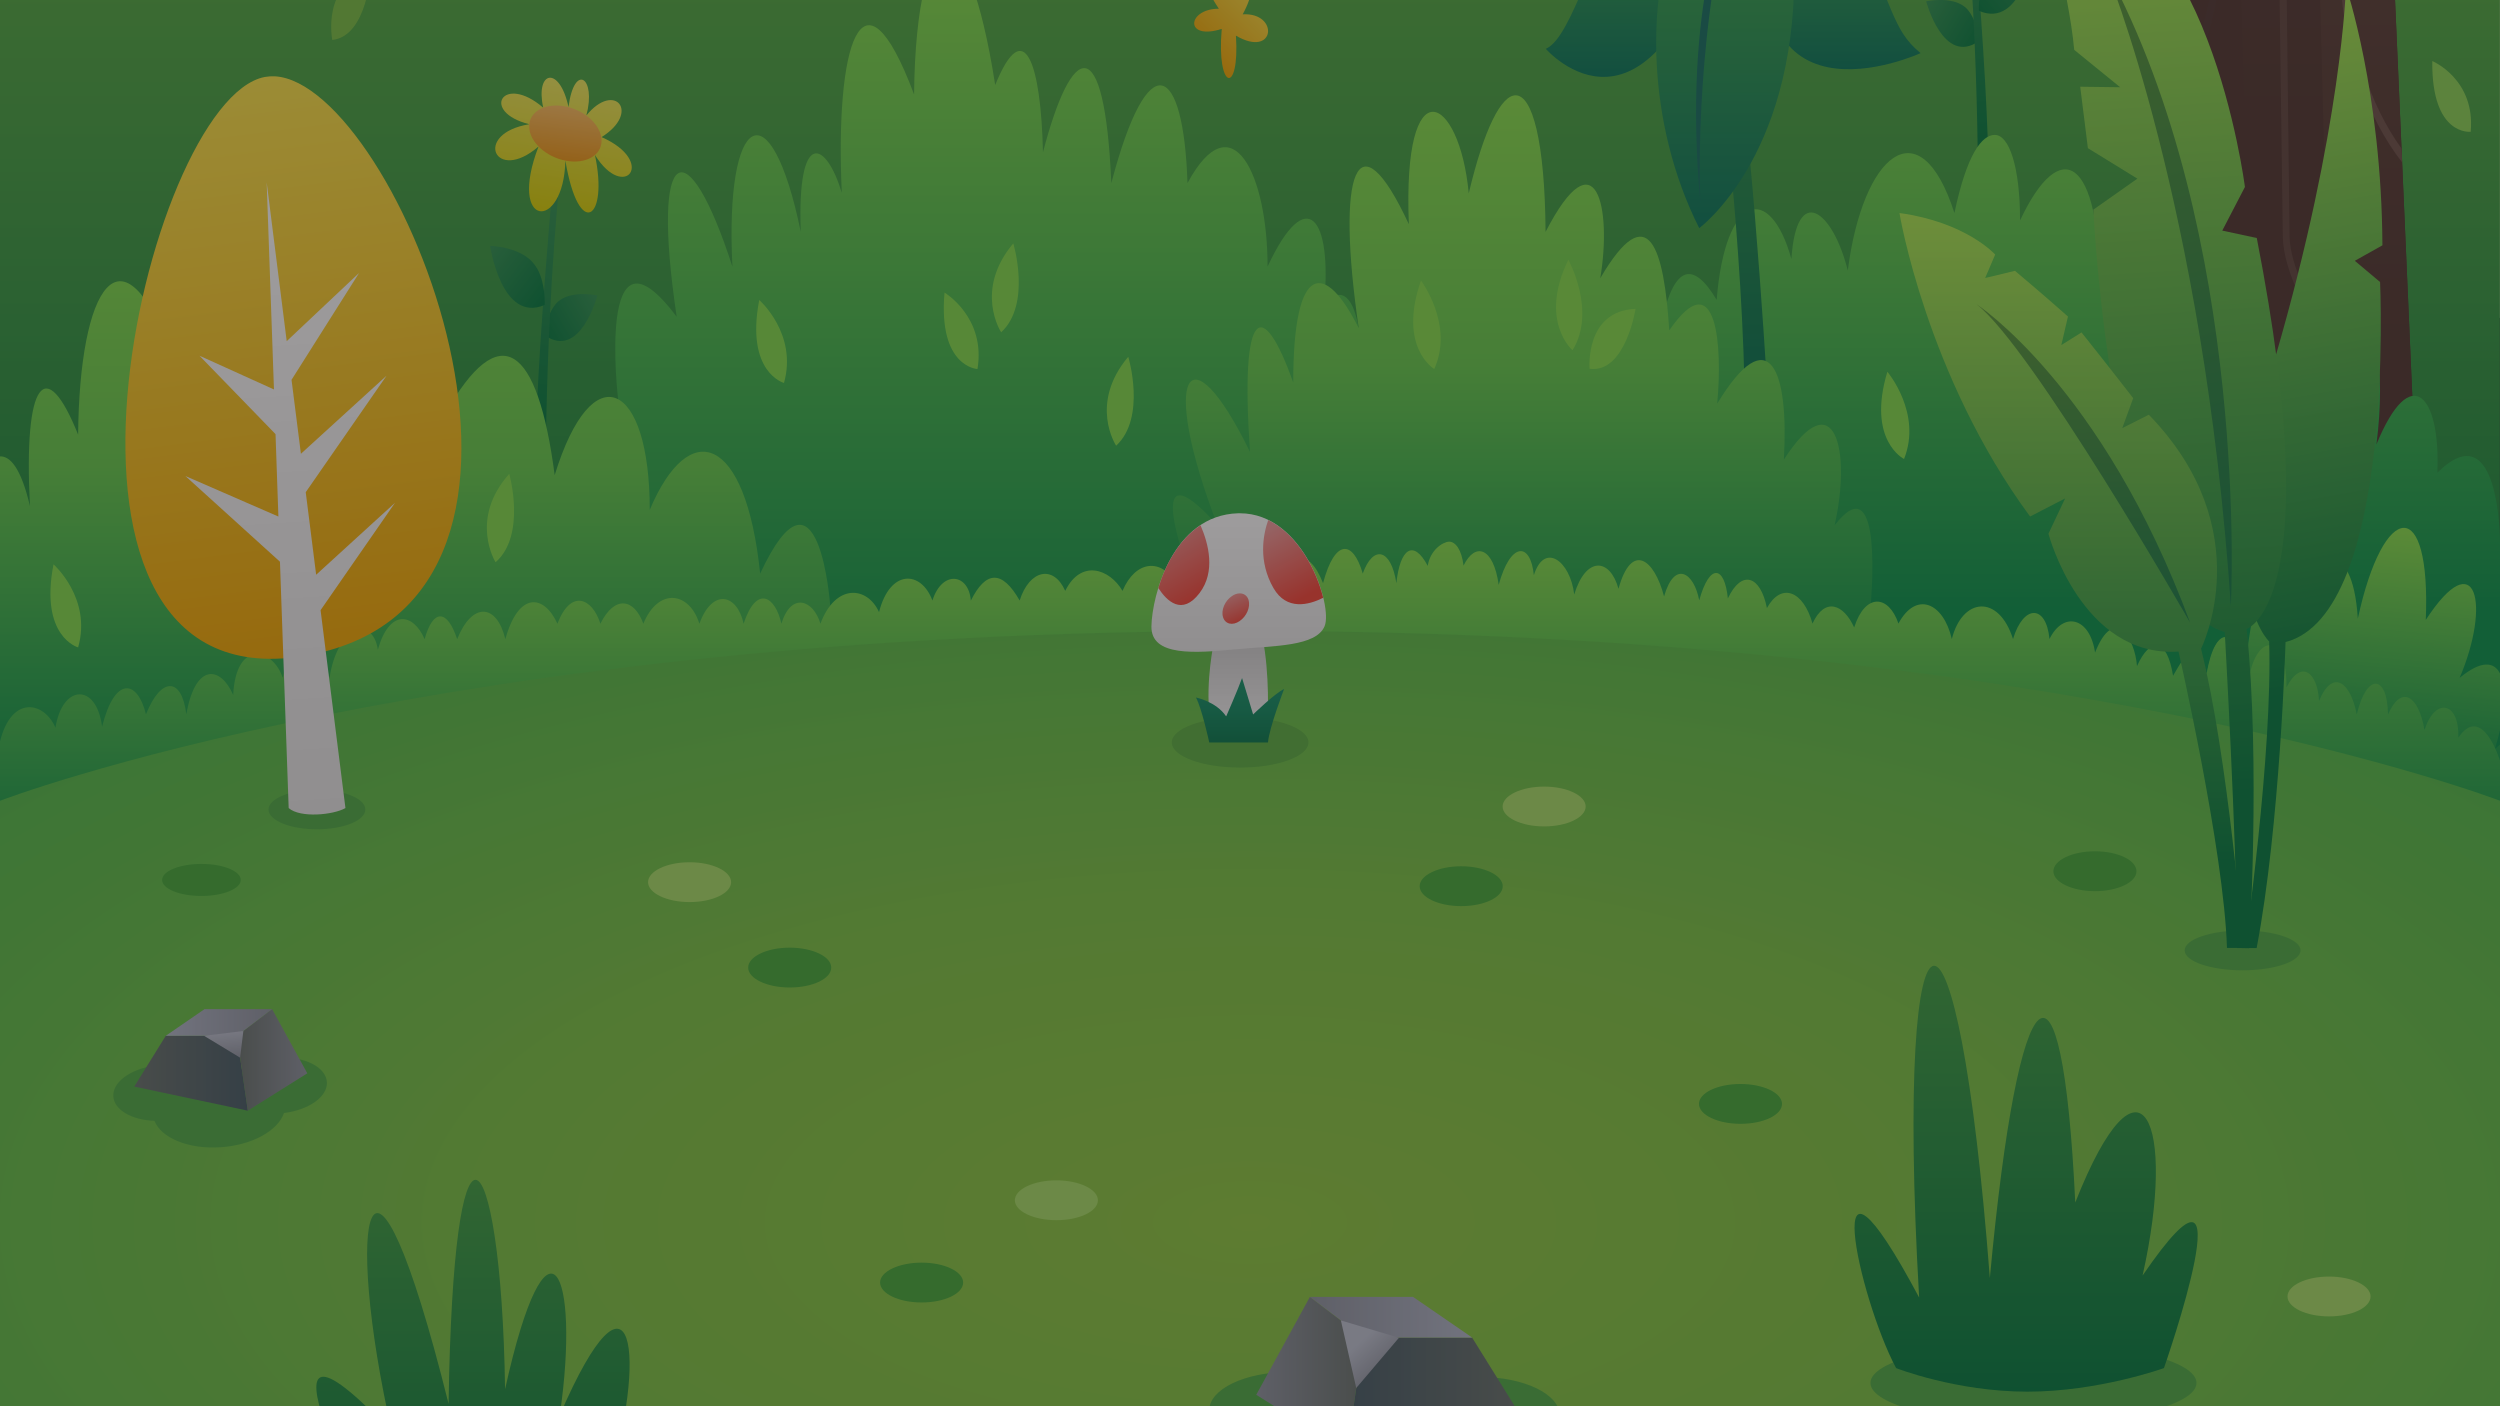 <?xml version="1.0" encoding="utf-8"?>
<!-- Generator: Adobe Illustrator 26.1.0, SVG Export Plug-In . SVG Version: 6.00 Build 0)  -->
<svg version="1.1" id="Layer_1" xmlns:serif="http://www.serif.com/"
	 xmlns="http://www.w3.org/2000/svg" xmlns:xlink="http://www.w3.org/1999/xlink" x="0px" y="0px" viewBox="0 0 1920 1080"
	 style="enable-background:new 0 0 1920 1080;" xml:space="preserve">
<rect x="0" y="0" width="1920" height="1080" fill="#333333" stroke="none"/>
<style type="text/css">
	.st0{fill-rule:evenodd;clip-rule:evenodd;fill:#E4ECBB;}
	.st1{fill-rule:evenodd;clip-rule:evenodd;fill:#D9E6AB;}
	.st2{fill:#BDD78E;}
	.st3{fill-rule:evenodd;clip-rule:evenodd;fill:#AAC57A;}
	.st4{fill:url(#SVGID_1_);}
	.st5{fill:url(#SVGID_00000132071979426953127210000016925076211725904520_);}
	.st6{fill:url(#SVGID_00000134222709175840769230000005321702842853467820_);}
	.st7{fill:url(#SVGID_00000038379595056093089190000007463307623263974530_);}
	.st8{fill:url(#SVGID_00000145029345939309404800000002504694136759896475_);}
	.st9{fill:#8AD254;}
	.st10{fill:#78BF42;}
	.st11{fill:url(#SVGID_00000095300625589376005020000016902120171342385045_);}
	.st12{fill:url(#SVGID_00000050636951639040618150000016667277472540810412_);}
	.st13{fill:url(#SVGID_00000076588751164166456960000005761602604501317808_);}
	.st14{fill:url(#SVGID_00000173152228735426789670000013125555970820658338_);}
	.st15{fill:url(#SVGID_00000012471327885965306050000001838083614279466395_);}
	.st16{fill:url(#SVGID_00000057858647531276402780000006474076982903754660_);}
	.st17{fill:url(#SVGID_00000018230222993866099460000001574280056506336651_);}
	.st18{fill:url(#SVGID_00000037675894198600406830000003640283403052578946_);}
	.st19{fill:url(#SVGID_00000027563671658642561170000012684153346496854207_);}
	.st20{fill:url(#SVGID_00000000225062259294263910000011350892983970404513_);}
	.st21{fill:url(#SVGID_00000071521029768882190000000017194490086900707240_);}
	.st22{fill:url(#SVGID_00000098912349657283908710000003973684596946944666_);}
	.st23{fill:url(#SVGID_00000043431000168282205170000004799601211149960382_);}
	.st24{fill:url(#SVGID_00000142882862229931357990000001818202112594130616_);}
	.st25{fill:url(#SVGID_00000030463410684351679270000015006653206568436891_);}
	.st26{fill:url(#SVGID_00000172412928058661764860000018061970263489600922_);}
	.st27{fill:url(#SVGID_00000076574489778849800450000013521153723415990421_);}
	.st28{fill:url(#SVGID_00000165216163359391422220000004050575584220071314_);}
	.st29{fill:url(#SVGID_00000137112901822880133590000003003092641041307015_);}
	.st30{fill:url(#SVGID_00000175307138106067157970000000536387953114603692_);}
	.st31{fill:url(#SVGID_00000064317338123493100410000012146904622174447499_);}
	.st32{fill:url(#SVGID_00000111153342683686473380000010131196142515418520_);}
	.st33{fill:url(#SVGID_00000058564024088642116680000017189512858194934691_);}
	.st34{fill:url(#SVGID_00000132806537018237484140000012424059555924923524_);}
	.st35{fill:url(#SVGID_00000042713251559500798220000004361469352104077479_);}
	.st36{fill:url(#SVGID_00000156569766889698745540000009495132886368484262_);}
	.st37{fill:url(#SVGID_00000176721796439943128720000003784062214547968945_);}
	.st38{fill:url(#SVGID_00000057853748815075112850000013754935912414296226_);}
	.st39{fill:url(#SVGID_00000054237244965843897220000000947549066337404854_);}
	.st40{fill:#66CC49;}
	.st41{fill:url(#SVGID_00000039848855183447491730000010096313857513637249_);}
	.st42{fill:#5AC549;}
	.st43{fill-rule:evenodd;clip-rule:evenodd;fill:url(#SVGID_00000119802475942272594810000006926445159065427368_);}
	.st44{fill-rule:evenodd;clip-rule:evenodd;fill:url(#SVGID_00000011001837996595014060000007391367304502734012_);}
	.st45{fill-rule:evenodd;clip-rule:evenodd;fill:url(#SVGID_00000165220731963947353750000002635916874624425141_);}
	.st46{fill:#6C5047;}
	.st47{fill-rule:evenodd;clip-rule:evenodd;fill:url(#SVGID_00000111871208015351449100000015093918742939631233_);}
	.st48{fill-rule:evenodd;clip-rule:evenodd;fill:url(#SVGID_00000183941331702912293400000003186329898789408405_);}
	.st49{fill:url(#SVGID_00000060709781167421827470000005696037309054538892_);}
	.st50{fill:url(#SVGID_00000074432170998261897200000009174008087279550874_);}
	.st51{fill:url(#SVGID_00000023279269454674769390000011863729442137845129_);}
	.st52{fill-rule:evenodd;clip-rule:evenodd;fill:url(#SVGID_00000119105494830857251190000006749907967991739779_);}
	.st53{fill:#5E443D;}
	.st54{fill:#4E3632;}
	.st55{fill-rule:evenodd;clip-rule:evenodd;fill:#5E443D;}
	.st56{fill-rule:evenodd;clip-rule:evenodd;fill:#6C5047;}
	.st57{fill-rule:evenodd;clip-rule:evenodd;fill:#FFFFFF;fill-opacity:0.25;}
	.st58{fill-rule:evenodd;clip-rule:evenodd;fill:#4E3632;}
	.st59{fill:url(#SVGID_00000107561294003554632200000015061773940304069554_);}
	.st60{fill:url(#SVGID_00000028327009954599962700000012104159614574260361_);}
	.st61{fill:url(#SVGID_00000078011981488267356520000016148792586598309772_);}
	.st62{fill:url(#SVGID_00000083778089419967197910000002982584125786538661_);}
	.st63{fill:url(#SVGID_00000088851950514226942050000014380166461517982140_);}
	.st64{fill:url(#SVGID_00000136412198005531207020000005067591767085207950_);}
	.st65{fill:url(#SVGID_00000111892200867767264470000016090716669018593411_);}
	.st66{fill:url(#SVGID_00000062155919298178040060000006731571291165134009_);}
	.st67{fill:url(#SVGID_00000148638363612429715150000000855998245732785829_);}
	.st68{fill:url(#SVGID_00000110471123854715360960000006477374093788763311_);}
	.st69{fill:url(#SVGID_00000167397389259919826350000015200267584078718082_);}
	.st70{fill:#67CD49;}
	.st71{fill:url(#SVGID_00000042720397556992766480000013229758722782297736_);}
	.st72{fill:#7BD949;}
	.st73{fill:url(#SVGID_00000182488349504744256480000015210624850871239606_);}
	.st74{fill:url(#SVGID_00000124146133470966590330000003492341048025513110_);}
	.st75{fill:url(#SVGID_00000145049840302141963150000001788646049130192806_);}
	.st76{fill:url(#SVGID_00000086677269053770724930000012407866589831237793_);}
	.st77{fill:url(#SVGID_00000158709826390165172880000011919306135913882046_);}
	.st78{fill:url(#SVGID_00000068671229366811915310000003578760214538863538_);}
	.st79{fill:#81DC49;}
	.st80{fill:url(#SVGID_00000083796407583992971470000015551277461175197592_);}
	.st81{fill:url(#SVGID_00000115512359963716112040000017706584063539685023_);}
	.st82{fill:url(#SVGID_00000092453510185973553470000004037191897579390097_);}
	.st83{fill:url(#SVGID_00000137818157914250805630000014432350339308403591_);}
	.st84{fill:url(#SVGID_00000096745975627267770690000005151741291443860370_);}
	.st85{fill-rule:evenodd;clip-rule:evenodd;fill:#136F61;}
	.st86{fill:url(#SVGID_00000049931105228012763810000003110177604301369750_);}
	.st87{fill:url(#SVGID_00000083060119338651707980000007180759242284494753_);}
	.st88{fill:url(#SVGID_00000049940056101485778360000011118592290954711961_);}
	.st89{fill:url(#SVGID_00000172407805988242787020000002947408687565652892_);}
	.st90{fill:url(#SVGID_00000161608067791047244510000013627605628530937487_);}
	.st91{fill:url(#SVGID_00000082334127932479259110000005434264108320858282_);}
	.st92{fill:url(#SVGID_00000008856676403971881710000013774895328445243327_);}
	.st93{fill:url(#SVGID_00000159467428374096718290000010258107486381814416_);}
	.st94{fill:url(#SVGID_00000004525986065695217490000009132239499599639189_);}
	.st95{fill:#84DE49;}
	.st96{fill:url(#SVGID_00000172407919954925505830000002006338516138385318_);}
	.st97{fill:url(#SVGID_00000019664753290940964670000012639596582854928041_);}
	.st98{fill-rule:evenodd;clip-rule:evenodd;fill:#43A838;}
	.st99{fill-rule:evenodd;clip-rule:evenodd;fill:#A5DD65;}
	.st100{fill-rule:evenodd;clip-rule:evenodd;fill:#4DAA43;}
	.st101{fill:url(#SVGID_00000157293633052175851940000001503910477048422326_);}
	.st102{fill:url(#SVGID_00000075136055859934403130000003654040743787757996_);}
	.st103{fill:url(#SVGID_00000044166377903955144070000002430265462647664058_);}
	.st104{fill:url(#SVGID_00000042010791502009055240000011190807396987057540_);}
	.st105{fill:url(#SVGID_00000083780004089086782380000002294060473635386804_);}
	.st106{fill:url(#SVGID_00000070084509415517283730000001931422274297915299_);}
	.st107{fill:url(#SVGID_00000011001932732735578080000001337267659633723015_);}
	.st108{fill-rule:evenodd;clip-rule:evenodd;fill:#59AD40;}
	.st109{fill:url(#SVGID_00000129165347534289785560000001467988767203260820_);}
	.st110{fill:url(#SVGID_00000092436719735041920870000014089359689133613980_);}
	.st111{fill:url(#SVGID_00000049218231741714640860000006327740993084211335_);}
	.st112{fill:url(#SVGID_00000057834936001249811800000016843611950386482598_);}
	.st113{fill:url(#SVGID_00000008138108792090310090000017876291867062085504_);}
	.st114{fill:url(#SVGID_00000148630685576065453730000014260519886715520663_);}
	.st115{fill:url(#SVGID_00000124154536511076983650000014884011639473613710_);}
	.st116{fill:url(#SVGID_00000128460617340451313660000016101478035129288586_);}
	.st117{fill:url(#SVGID_00000044178331732760095980000018017598503789920896_);}
	.st118{fill-rule:evenodd;clip-rule:evenodd;fill:url(#SVGID_00000024721734258330890930000006256595034219240876_);}
	.st119{fill:url(#SVGID_00000031209312504095566400000003799821175401054353_);}
	.st120{fill:url(#SVGID_00000146464331980141229150000014351639741618228123_);}
	.st121{fill:url(#SVGID_00000181073797995823217490000017370689124725690547_);}
	.st122{fill:url(#SVGID_00000100363080284009592460000008916170299073495701_);}
	.st123{fill:url(#SVGID_00000113331053528745217020000016437016635787364500_);}
	.st124{fill-rule:evenodd;clip-rule:evenodd;fill:url(#SVGID_00000023264511521890026600000000306014180987956099_);}
	.st125{opacity:0.44;fill:#231F20;}
</style>
<g id="Cartoon-Forest-Background-1">
	<g id="Background">
		<rect y="-1462.8" class="st0" width="1920" height="1706.9"/>
		<path class="st1" d="M909.6-1462.8c9.3,19.3,6.7,50.8-10,63.7c16,23,10,74.1-14.5,80.8c36.5,9.6,28,68.9,7.5,88.9
			c21,14.1,16,46.3-13.5,60c28.2,4.4,31.5,67.4,0,77.8c14.5,40,1,93.4-39,86.7c-3.5,28.5-6,63.7-34.5,37.8
			c6,43.7,2.5,73.4-31.5,53.4c14.5,80-28,121.5-57,46.7c-1.5,90.4-32,73.4-43.5,20c-25,35.6-37.5-42.7-37.5-42.7v470.6h-48v-470.6
			c0,0-22.5,76.8-42.4,14.7c-6.1,56.2-35.1,36.1-35.6,14.7c-37.4,34.8-41.9-29.3-41.9-29.3v-573.3H909.6z"/>
		<path class="st1" d="M920.2-1434.5c-9.3,19.3-6.7,50.8,10,63.7c-16,23-10,74.1,14.5,80.8c-36.5,9.6-28,68.9-7.5,88.9
			c-21,14.1-16,46.3,13.5,60c-28.2,4.4-31.5,67.4,0,77.8c-14.5,40-1,93.4,39,86.7c3.5,28.5,6,63.7,34.5,37.8
			c-6,43.7-2.5,73.4,31.5,53.4c-14.5,80,28,121.5,57,46.7c1.5,90.4,32,73.4,43.5,20c25,35.6,37.5-42.7,37.5-42.7v470.7h48v-470.7
			c0,0,22.5,76.8,42.4,14.7c6.1,56.2,35.1,36.1,35.6,14.7c37.4,34.8,41.9-29.3,41.9-29.3v-573.3H920.2z"/>
		<path class="st2" d="M423.7-647.9c17-28.1,48.4,1.1,44.4,31.1c30.8-21.8,44.9-0.6,40.2,37.1c13.9-39.3,37.3-23.2,41.5,0
			c21-31,48-4.9,49.5,29.6c16.9-35,33.4-20.6,36.7,5.6c14.6-35.1,35.6-15.6,39,21.6c24.7-54.4,38.6-32.2,44.3,15.1
			c18.4-56.1,43.1-48.3,52.5-15.1c11.6-37.2,39.4-24.4,45.8,19.5c12-39.5,24.4-37.8,41.2-30.4c-7.9-45.8,2.3-78.5,37.5-70.8
			c-7.9-38.9,6-58.9,24.8-43.4c-2.3-46.1,12.4-58.9,39-48.9c17.6-35.6,50.6-18.3,49.5,12.2c23.6-30,47.3,1.7,45.8,46
			c17.3-52.7,55.5-46,56.2,5.2c13.1-42.2,54-36.1,60,3.3c21.4-46.1,61.5-15,66.7,30c22.1-35,45.8-11.7,47.3,14.5
			c24.7-41.7,47.3,8.9,47.3,8.9v-428h35.3v438c0,0,43.9-57.8,73.9,19.5c15.4-49.5,52.5-45.6,64.1,13.5c21-71.9,59.6-44.6,61.5,0
			c21.8-33.5,38.3-24.1,42,25.9c10.5-67.2,57-50,57-50v831.3H0V-744.4l351.1,1.1C351.1-743.3,440-725.6,423.7-647.9z"/>
		<path class="st3" d="M1035.5-1462.8c24.1,23.8-4,36-10.1,33.1c10.9,20.5,6,34.6-26,24.9c31.8,23.3,99.3,136.2,33.7,110
			c46.6,54.6,57.9,113.4,15.8,91.7c35.4,47.9,46.4,128.6,0,55c37.1,79.2,40.5,178-9,73.5c15.8,303.2-47.5,201.9-50.6,24.8
			c-23.9,93.4-38.2,55.8-21.4-16.7c-27,31.3-32.1,0,0-66.7c-42.2,43.9-27.8-33.3-5.1-70c-38.8,39.2-35.4-18.3,0-74.2
			c-19.2,17.6-28,18.5-29.8,8.5c6.5,676.9,40.6,1099,40.6,1099h-57.1c-8.7-196.4-18.4-835.3-23.1-1174.2
			c-4.7,5.6-13.4,1.7-26.9-17.2c20,53.4,24.5,85.6-11.5,52.6c31.5,49.7,34.5,100.8,0,66c20.3,32.6,33,101.3-4.5,62.3
			c28.5,59.3,24,87.1,0,59.3c15,64.5,2.3,97.8-19,14.8c-2.8,157.5-59,247.5-45-22.1c-44,92.8-41,5-8-65.4
			c-41.3,65.4-31.5-6.3,0-48.9c-25.6,13.2-29-7.1-15.4-36.7c-4.3,1-9.4-5.8-14.8-25.2c2.8,72.7-11,92.7-21.3,50.2
			c-10.4,66.4-33.2,84.6-21.4-2.4c-58.9,131.2-138.9,163-30.2-54.2c-70.6,43.9-36.5-28.1,16.7-61.7c-58.4,22.8-24.4-30.2,17.6-41.4
			c-30.3-10.4-20.1-34.9,10.9-48.8H1035.5z"/>
		<path class="st2" d="M1920-367h-118.5v-200.7c0,0,12.4-64.6,49.4-25.7c-4-64,22-52.9,30-30c-2.9-52.3,27.9-53.3,39.1-34.6V-367z"
			/>
	</g>
	<g id="Bush-Middle" serif:id="Bush Middle">
		<g id="Bush-Rear" serif:id="Bush Rear">
			
				<linearGradient id="SVGID_1_" gradientUnits="userSpaceOnUse" x1="3.58" y1="1076.353" x2="6.216" y2="1076.353" gradientTransform="matrix(5.849982e-15 -161.925 95.538 9.915048e-15 -102675.922 540)">
				<stop  offset="0" style="stop-color:#3D9141"/>
				<stop  offset="1" style="stop-color:#1F5E23"/>
			</linearGradient>
			<path class="st4" d="M0-454.7c16.4-15.4,29.7,1.4,29.1,38.2c16.2-32.6,38.2,5.6,39.2,55.4c8.6-33.5,35.5-41.8,48.9-4.6
				c33.8-37.3,56.1-18.5,56.1,33.3c25.5-51.7,50.9-23.7,45.2,49c18.4-34.8,38.9-24.6,34.6,40.6c15.1-43,48.2-23.7,36.3,29.6
				c29.2-15.3,23.1,61,23.1,61v112.5H0V-454.7z"/>
			
				<linearGradient id="SVGID_00000074434573577486249000000008732254744312178601_" gradientUnits="userSpaceOnUse" x1="5.312" y1="1081.14" x2="7.947" y2="1081.14" gradientTransform="matrix(7.649262e-15 -116.596 124.922 7.139448e-15 -133772.672 515.811)">
				<stop  offset="0" style="stop-color:#3D9141"/>
				<stop  offset="1" style="stop-color:#1F5E23"/>
			</linearGradient>
			<path style="fill:url(#SVGID_00000074434573577486249000000008732254744312178601_);" d="M1125.3-393.3
				c-11.3-20-45.8-20-42.6,33.4c-8.6-22.9-36.4-34-32.1,30c-39.6-38.9-53,25.7-53,25.7v200.7h575.8v-257.2c0,0-5.7-39.3-24.6-22.1
				c0-20.6-17.1-40.3-24.3-14.7c-0.4-23.3-35.2-34.1-35.2,19.8c-12.9-43.4-49.8-19.5-41.8,29c-18.1-25.1-48.2-11.7-49.8,27.7
				c-10.4-26.1-35-24.5-45,7.8c-8.4-28.3-27.3-31.7-45-6.7c3.6-28.3-16.9-45.6-40.2-20c2-50-29.7-75.6-56.2-27.8c2-35-33.8-60-49-20
				c-0.5-11.6-10.1-23-20-23C1135.8-410.8,1129.4-406,1125.3-393.3z"/>
			
				<linearGradient id="SVGID_00000038381887200155174210000017052027153637738661_" gradientUnits="userSpaceOnUse" x1="5.72" y1="1095.329" x2="8.355" y2="1095.329" gradientTransform="matrix(1.574203e-15 -114.64 25.709 7.019676e-15 -26298.723 493.571)">
				<stop  offset="0" style="stop-color:#3D9141"/>
				<stop  offset="1" style="stop-color:#1F5E23"/>
			</linearGradient>
			<path style="fill:url(#SVGID_00000038381887200155174210000017052027153637738661_);" d="M1920-162.1h-118.5v-200.7
				c0,0,9.7-64.6,46.7-25.7c-4-64,24.8-52.9,32.8-30c-2.3-56.4,30.3-56.4,39.1-34.6V-162.1z"/>
			
				<linearGradient id="SVGID_00000113322339171352051820000000638453654915340722_" gradientUnits="userSpaceOnUse" x1="3.443" y1="1078.938" x2="6.078" y2="1078.938" gradientTransform="matrix(1.034370e-14 -168.925 168.925 1.034370e-14 -181722.406 538.876)">
				<stop  offset="0" style="stop-color:#3D9141"/>
				<stop  offset="1" style="stop-color:#1F5E23"/>
			</linearGradient>
			<path style="fill:url(#SVGID_00000113322339171352051820000000638453654915340722_);" d="M588.4-447.6
				c-17.9-41.9-64.8-41.9-69,41.7c-23.7-34.5-37.8,0-33,49.8c-8-33.5-29.1-27.7-27.4,12.1c-5-22.2-27.6-35.4-27.6,16.6
				C400.3-389,368-365.7,368-296c-17-34.8-47.2-11.1-43.2,54.1c-14.2-38.4-38.3-16.7-35.3,28.7c-33.9-3-27.9,58-27.9,58v112.5h553
				V-375c0,0-0.6-70.6-54.1-57.4c-12.1-55.5-53.4-48.8-77,0c1.9-34.3-21.7-59.9-36-26.9c-5.6-19.3-17-28.6-28.3-28.6
				C605.2-487.9,591.4-474,588.4-447.6z"/>
		</g>
		<g>
			
				<linearGradient id="SVGID_00000144324010045029555010000009207760112067484295_" gradientUnits="userSpaceOnUse" x1="0.362" y1="1079.953" x2="2.998" y2="1079.953" gradientTransform="matrix(2.429714e-14 -396.802 396.802 2.429714e-14 -427567.75 806.625)">
				<stop  offset="0" style="stop-color:#00793E"/>
				<stop  offset="1" style="stop-color:#7BC142"/>
			</linearGradient>
			<path style="fill:url(#SVGID_00000144324010045029555010000009207760112067484295_);" d="M783-339.9c-7.9-26.7-43.9-36.7-57,0
				c-10.1-57.3-67.1-58.9-76.5,18.7c-27.4-24.3-55.5-12.6-52.5,34.8c-18.7-18.5-41.3-3-28.1,46.5c-28.2-15.6-63.1,13-46.7,84.5
				c-20.1-25.6-46-7.8-46.7,51.1c-10.5-29.5-44.6-21.1-54.1,24.5c-13-29.5-36.2-40.6-56.9,0c-4-46.1-34-52.8-51.9-20
				c2.8-68.4-43.7-70.6-66.6-26.7c-3.4-68.9-29.3-89.5-51-51.1c-9-43.9-40.9-55.6-60,0c-10.9-49.3-33.9-40.6-44,0
				c-5.6-35.6-31.5-49.3-39.2,0c-4.3-36.7-22.3-36.1-33.9,0c-4-20.3-11.1-26.9-18-27.6v868.1h6v-41.5c0,0,332-130.4,954-130.4
				c622,0,959.4,130.4,959.4,130.4v41.5h0.6v-961.5c-7.3-23.1-29.5-26.3-52-1.3c3.2-34.1-18.6-48.4-29.9-13.3
				c-6.4-69.6-125-24-166.1-26.8c-10-47.3-41.9-48.9-52,0c-15-29.5-43.5-27.2-55.5,24.5c-10.1-43.9-61.5-53.4-70.5,8.9
				c-7.1-29.5-35.3-32.2-42,17.8c-15.4-27.2-48-18.3-52.5,37.8c-31.1-41.7-80.7-33.9-80.7,60c-16.8-32.2-44.5-27.8-43.8,37.8
				c-13.5-37.8-53.2-24.5-58.5,17.8c0.4-37.8-31.1-45-49.5-17.8c7.1-49.5-19.5-80-48-42.2c6-47.2-34.5-84.5-61.5-46.7
				c3.4-28.3-21.7-48.4-43.5-17.8c4.1-45.6-30.7-65-54-24.5c10.5-62.3-43.5-82.8-66-15.6c1.9-33.4-13.1-43.9-33-24.5
				c-0.2-39.4-19.4-58.4-38.8-58.4C805.1-382.8,787.9-368.2,783-339.9z"/>
			<path class="st9" d="M1514.9-222.5c26.3-12.3,20.6-62.6,20.6-62.6C1499.9-261.5,1514.9-222.5,1514.9-222.5z"/>
			<path class="st9" d="M1871.1-168.6c26.3-12.3,20.6-62.6,20.6-62.6C1856.2-207.5,1871.1-168.6,1871.1-168.6z"/>
			<path class="st9" d="M1897.5,101.2c3.7-40.5-29.5-54.3-29.5-54.3C1867.3,104.8,1897.5,101.2,1897.5,101.2z"/>
			<path class="st9" d="M806.8-211.6c26.3-12.3,20.6-62.6,20.6-62.6C791.8-250.5,806.8-211.6,806.8-211.6z"/>
			<path class="st10" d="M996.2-56.7c6-39.9-26.2-57.8-26.2-57.8C966-56.9,996.2-56.7,996.2-56.7z"/>
			<path class="st10" d="M653.1-21.6c-4.8-40.3-39.2-38.5-39.2-38.5C625.1-4.7,653.1-21.6,653.1-21.6z"/>
			<path class="st10" d="M255.2,30.7c27.5-3.1,29.7-54,29.7-54C246.5-12.2,255.2,30.7,255.2,30.7z"/>
			
				<linearGradient id="SVGID_00000175281393623997989220000003554982994624817044_" gradientUnits="userSpaceOnUse" x1="-9.884" y1="1094.737" x2="-7.447" y2="1094.737" gradientTransform="matrix(23.388 35.245 35.006 -23.547 -36476.633 25898.688)">
				<stop  offset="0" style="stop-color:#EF9A9A"/>
				<stop  offset="1" style="stop-color:#E4655C"/>
			</linearGradient>
			<path style="fill:url(#SVGID_00000175281393623997989220000003554982994624817044_);" d="M1637.9-206.6
				c12.9-51.3,32.6-27.5,14.6,15.3c36.1-8.6,36,38-4.9,22.2c8.8,58.7-15,57.6-14.6-4.1c-36.4,18.5-36-13.7-4.4-19.4
				C1597.1-228.2,1619.4-245.8,1637.9-206.6z"/>
			
				<linearGradient id="SVGID_00000107548672267039403780000005122568978447568571_" gradientUnits="userSpaceOnUse" x1="20.622" y1="1084.811" x2="23.192" y2="1084.811" gradientTransform="matrix(-5.282 -28.285 34.004 -4.394 -35700.766 5271.183)">
				<stop  offset="0" style="stop-color:#F1A600"/>
				<stop  offset="1" style="stop-color:#FAE246"/>
			</linearGradient>
			<path style="fill:url(#SVGID_00000107548672267039403780000005122568978447568571_);" d="M1063.4-120.7
				c-11.7-38.5,7.9-41.3,13.6-3.3c16.7-33.7,33.6-8.1,5.4,16.1c26.3,25.2,12.8,43.7-9.5,9.5c-13.2,39.4-24.7,21.4-9.5-7.1
				C1033.1-99.8,1038.9-127.4,1063.4-120.7z"/>
			
				<linearGradient id="SVGID_00000056388996037281579010000007685826517770897806_" gradientUnits="userSpaceOnUse" x1="12.758" y1="1069.346" x2="15.182" y2="1069.346" gradientTransform="matrix(18.878 -21.715 24.574 23.911 -25598.002 -25254.84)">
				<stop  offset="0" style="stop-color:#F1A600"/>
				<stop  offset="1" style="stop-color:#FAE246"/>
			</linearGradient>
			<path style="fill:url(#SVGID_00000056388996037281579010000007685826517770897806_);" d="M944.2-2.8
				C957.3-40.2,971-19.3,954.4,11c28.2-1.6,25.2,34.1-5.2,16.4c3,46.2-15.1,42-10.9-5.2c-29,9.2-26.7-15.5-2.2-15.5
				C914.4-24.9,932.5-35.4,944.2-2.8z"/>
			
				<linearGradient id="SVGID_00000021118700630859791060000015024242328149319068_" gradientUnits="userSpaceOnUse" x1="-22.257" y1="1077.965" x2="-19.613" y2="1077.965" gradientTransform="matrix(2.76 31.085 31.085 -2.76 -32773.469 3456.229)">
				<stop  offset="0" style="stop-color:#EF9A9A"/>
				<stop  offset="1" style="stop-color:#E4655C"/>
			</linearGradient>
			<path style="fill:url(#SVGID_00000021118700630859791060000015024242328149319068_);" d="M681.3-185.2c21.3-25.3,27.8,1,5.3,18
				c25.1,14.9,13.1,44.4-8.8,11.4c-9.5,42.2-24.3,28.1-8.2-10.9c-27.9-8.7-19.3-29,2.2-14.8C661-221.9,679.6-220.5,681.3-185.2z"/>
			
				<linearGradient id="SVGID_00000177476160583682058040000014654182244460149125_" gradientUnits="userSpaceOnUse" x1="20.876" y1="1072.841" x2="23.498" y2="1072.841" gradientTransform="matrix(-5.268 -28.208 33.912 -4.382 -36120.027 5286.246)">
				<stop  offset="0" style="stop-color:#F1A600"/>
				<stop  offset="1" style="stop-color:#FAE246"/>
			</linearGradient>
			<path style="fill:url(#SVGID_00000177476160583682058040000014654182244460149125_);" d="M155-47.1c11.7-38.4-7.9-41.2-13.6-3.3
				c-16.6-33.6-33.6-8.1-5.4,16.1c-26.2,25.1-12.8,43.6,9.5,9.5c13.1,39.3,24.7,21.3,9.5-7.1C185.2-26.2,179.4-53.7,155-47.1z"/>
		</g>
	</g>
	<g id="Tree-Left" serif:id="Tree Left">
		<g>
			
				<linearGradient id="SVGID_00000008140782334731195170000014936398266103931010_" gradientUnits="userSpaceOnUse" x1="-1.55" y1="1075.98" x2="0.228" y2="1075.98" gradientTransform="matrix(248.181 0 0 248.181 465.562 -267750.719)">
				<stop  offset="0" style="stop-color:#067B3E"/>
				<stop  offset="1" style="stop-color:#06994E"/>
			</linearGradient>
			<path style="fill:url(#SVGID_00000008140782334731195170000014936398266103931010_);" d="M489.2-970.3
				c0,0,134.8,613.9-407.7,460.9c-0.3-0.1-0.5-0.2-0.8-0.2c-6-1.8-80.6-24.9-80.6-24.9v39.5l81,25.4c0,0,543,183.1,424.2-509
				L489.2-970.3z"/>
			
				<linearGradient id="SVGID_00000036215911390972200220000015476473747784385179_" gradientUnits="userSpaceOnUse" x1="-7.487" y1="1040.868" x2="-5.71" y2="1040.868" gradientTransform="matrix(26.285 0 0 26.285 706.973 -28121.703)">
				<stop  offset="0" style="stop-color:#067B3E"/>
				<stop  offset="1" style="stop-color:#06994E"/>
			</linearGradient>
			<path style="fill:url(#SVGID_00000036215911390972200220000015476473747784385179_);" d="M510.2-760.5
				c32.5,32.1,46.7-7.5,46.7-7.5c-5.9-7.4-12.2-10.1-18.1-10.1C523.5-778.1,510.2-760.5,510.2-760.5z"/>
			
				<linearGradient id="SVGID_00000126285689307545782180000015170486074383500198_" gradientUnits="userSpaceOnUse" x1="-7.487" y1="1038.294" x2="-5.71" y2="1038.294" gradientTransform="matrix(26.285 0 0 26.285 706.97 -28163.082)">
				<stop  offset="0" style="stop-color:#067B3E"/>
				<stop  offset="1" style="stop-color:#06994E"/>
			</linearGradient>
			<path style="fill:url(#SVGID_00000126285689307545782180000015170486074383500198_);" d="M510.2-869.5
				c32.5,32.1,46.7-7.5,46.7-7.5c-5.9-7.4-12.2-10.1-18.1-10.1C523.5-887.1,510.2-869.5,510.2-869.5z"/>
			
				<linearGradient id="SVGID_00000078016192416505409770000016007218364470114176_" gradientUnits="userSpaceOnUse" x1="-93.306" y1="1075.113" x2="-90.676" y2="1075.113" gradientTransform="matrix(5.301 11.525 -58.237 1.049 63586.715 -899.246)">
				<stop  offset="0" style="stop-color:#06994E"/>
				<stop  offset="1" style="stop-color:#067B3E"/>
			</linearGradient>
			<path style="fill:url(#SVGID_00000078016192416505409770000016007218364470114176_);" d="M463.6-838.6c26.1,43,46.5,9.9,46.5,9.9
				c-6.6-13.8-15.8-17.9-24.2-17.9C474.1-846.6,463.6-838.6,463.6-838.6z"/>
			
				<linearGradient id="SVGID_00000121962952387150608210000001368264935895495600_" gradientUnits="userSpaceOnUse" x1="-81.163" y1="1076.442" x2="-78.541" y2="1076.442" gradientTransform="matrix(5.039 12.656 -55.361 1.152 60477.785 -980.29)">
				<stop  offset="0" style="stop-color:#06994E"/>
				<stop  offset="1" style="stop-color:#067B3E"/>
			</linearGradient>
			<path style="fill:url(#SVGID_00000121962952387150608210000001368264935895495600_);" d="M459.5-764.8
				c19.8,49.9,44.2,23.6,44.2,23.6c-6.4-21.5-20-26.1-30.5-26.1C465.5-767.3,459.5-764.8,459.5-764.8z"/>
			
				<linearGradient id="SVGID_00000060721641843936286760000015233863484147837602_" gradientUnits="userSpaceOnUse" x1="-48.575" y1="1081.238" x2="-45.972" y2="1081.238" gradientTransform="matrix(3.563 20.055 -39.148 1.825 42956.578 -1671.587)">
				<stop  offset="0" style="stop-color:#06994E"/>
				<stop  offset="1" style="stop-color:#067B3E"/>
			</linearGradient>
			<path style="fill:url(#SVGID_00000060721641843936286760000015233863484147837602_);" d="M475.1-619.9
				c2.4-40.7-31.2-52.2-31.2-52.2C445.1-614.2,475.1-619.9,475.1-619.9z"/>
			
				<linearGradient id="SVGID_00000108278803637783040910000010510347228523386549_" gradientUnits="userSpaceOnUse" x1="-35.075" y1="1087.69" x2="-32.456" y2="1087.69" gradientTransform="matrix(2.383 26.176 -26.18 2.383 28869.158 -2229.187)">
				<stop  offset="0" style="stop-color:#06994E"/>
				<stop  offset="1" style="stop-color:#067B3E"/>
			</linearGradient>
			<path style="fill:url(#SVGID_00000108278803637783040910000010510347228523386549_);" d="M319-487.3c15.9-33.5-9.3-68.3-9.3-68.3
				C291.1-504.7,319-487.3,319-487.3z"/>
			
				<linearGradient id="SVGID_00000057111299584193629450000008049411889680148382_" gradientUnits="userSpaceOnUse" x1="-21.328" y1="1110.55" x2="-18.899" y2="1110.55" gradientTransform="matrix(-14.14 22.157 -22.157 -14.14 24400.662 15611.318)">
				<stop  offset="0" style="stop-color:#06994E"/>
				<stop  offset="1" style="stop-color:#067B3E"/>
			</linearGradient>
			<path style="fill:url(#SVGID_00000057111299584193629450000008049411889680148382_);" d="M68.4-506.5
				C94.8-518.6,89.3-569,89.3-569C53.6-545.6,68.4-506.5,68.4-506.5z"/>
			
				<linearGradient id="SVGID_00000084523758473421712540000008082312747876495530_" gradientUnits="userSpaceOnUse" x1="-32.194" y1="1100.202" x2="-29.565" y2="1100.202" gradientTransform="matrix(-4.018 25.976 -25.976 -4.018 28502.971 4673.191)">
				<stop  offset="0" style="stop-color:#06994E"/>
				<stop  offset="1" style="stop-color:#067B3E"/>
			</linearGradient>
			<path style="fill:url(#SVGID_00000084523758473421712540000008082312747876495530_);" d="M48.1-515c20.8-26.8,2.1-69.6,2.1-69.6
				C23.9-541.9,48.1-515,48.1-515z"/>
			
				<linearGradient id="SVGID_00000033329365786224970030000003709244626365639553_" gradientUnits="userSpaceOnUse" x1="-33.835" y1="1070.42" x2="-31.457" y2="1070.42" gradientTransform="matrix(13.206 22.731 -22.731 13.206 25220.326 -13917.913)">
				<stop  offset="0" style="stop-color:#067B3E"/>
				<stop  offset="1" style="stop-color:#06994E"/>
			</linearGradient>
			<path style="fill:url(#SVGID_00000033329365786224970030000003709244626365639553_);" d="M473.1-496.3
				c4.8-40.2-27.9-56.1-27.9-56.1C442.9-494.6,473.1-496.3,473.1-496.3z"/>
			
				<linearGradient id="SVGID_00000083769391266396133570000014230265122067051905_" gradientUnits="userSpaceOnUse" x1="-34.048" y1="1084.263" x2="-31.447" y2="1084.263" gradientTransform="matrix(4.026 25.974 -25.974 4.026 28695.69 -3984.505)">
				<stop  offset="0" style="stop-color:#067B3E"/>
				<stop  offset="1" style="stop-color:#06994E"/>
			</linearGradient>
			<path style="fill:url(#SVGID_00000083769391266396133570000014230265122067051905_);" d="M408.3-435.9
				c14.4-34.9-12.2-67.3-12.2-67.3C379.7-450.7,408.3-435.9,408.3-435.9z"/>
			
				<linearGradient id="SVGID_00000120529722525244045670000014003035550858427570_" gradientUnits="userSpaceOnUse" x1="-32.52" y1="1089.793" x2="-29.888" y2="1089.793" gradientTransform="matrix(0.736 26.271 -26.271 0.736 28971.586 -418.118)">
				<stop  offset="0" style="stop-color:#067B3E"/>
				<stop  offset="1" style="stop-color:#06994E"/>
			</linearGradient>
			<path style="fill:url(#SVGID_00000120529722525244045670000014003035550858427570_);" d="M322.7-401.6c17.2-31.9-6.4-69-6.4-69
				C295.6-421.5,322.7-401.6,322.7-401.6z"/>
			
				<linearGradient id="SVGID_00000150099032639526598210000009355496022619894151_" gradientUnits="userSpaceOnUse" x1="-31.494" y1="1092.997" x2="-28.857" y2="1092.997" gradientTransform="matrix(-1.458 26.247 -26.247 -1.458 28926.656 1952.099)">
				<stop  offset="0" style="stop-color:#067B3E"/>
				<stop  offset="1" style="stop-color:#06994E"/>
			</linearGradient>
			<path style="fill:url(#SVGID_00000150099032639526598210000009355496022619894151_);" d="M284.4-398.7c19-29.7-2.5-69.6-2.5-69.6
				C258.5-421.9,284.4-398.7,284.4-398.7z"/>
		</g>
		<g>
			
				<linearGradient id="SVGID_00000171717056127756290580000008559331062931250568_" gradientUnits="userSpaceOnUse" x1="-31.986" y1="1092.683" x2="-29.351" y2="1092.683" gradientTransform="matrix(2.279 26.705 -25.032 2.431 27493.99 -2234.225)">
				<stop  offset="0" style="stop-color:#06994E"/>
				<stop  offset="1" style="stop-color:#067B3E"/>
			</linearGradient>
			<path style="fill:url(#SVGID_00000171717056127756290580000008559331062931250568_);" d="M73.4-362.3c20-28.2,0-69.7,0-69.7
				C48.4-387.5,73.4-362.3,73.4-362.3z"/>
			
				<linearGradient id="SVGID_00000114073202702407909210000012756537844556827033_" gradientUnits="userSpaceOnUse" x1="-31.998" y1="1091.808" x2="-29.363" y2="1091.808" gradientTransform="matrix(2.278 26.705 -25.029 2.431 27518.57 -2235.726)">
				<stop  offset="0" style="stop-color:#06994E"/>
				<stop  offset="1" style="stop-color:#067B3E"/>
			</linearGradient>
			<path style="fill:url(#SVGID_00000114073202702407909210000012756537844556827033_);" d="M123.6-366.3c20-28.2,0-69.7,0-69.7
				C98.6-391.5,123.6-366.3,123.6-366.3z"/>
			
				<linearGradient id="SVGID_00000006665648851133981840000010658151522335960461_" gradientUnits="userSpaceOnUse" x1="-2.874" y1="1073.918" x2="-1.097" y2="1073.918" gradientTransform="matrix(145.203 0 0 145.203 423.375 -156471.75)">
				<stop  offset="0" style="stop-color:#067B3E"/>
				<stop  offset="1" style="stop-color:#06994E"/>
			</linearGradient>
			<path style="fill:url(#SVGID_00000006665648851133981840000010658151522335960461_);" d="M247-739.4c0,0,25,438.2-247,355.2v47.4
				c0,0,271,76.2,264-402.6H247z"/>
			
				<linearGradient id="SVGID_00000085949528017255809400000010795574109233052297_" gradientUnits="userSpaceOnUse" x1="39.71" y1="1091.506" x2="42.347" y2="1091.529" gradientTransform="matrix(0.421 -18.708 -32.513 -0.242 35615.578 700.221)">
				<stop  offset="0" style="stop-color:#06994E"/>
				<stop  offset="1" style="stop-color:#067B3E"/>
			</linearGradient>
			<path style="fill:url(#SVGID_00000085949528017255809400000010795574109233052297_);" d="M157.9-305.8
				c5.1-40.2-27.5-56.5-27.5-56.5C127.7-304.6,157.9-305.8,157.9-305.8z"/>
			
				<linearGradient id="SVGID_00000021084656168588736220000018402435243541143467_" gradientUnits="userSpaceOnUse" x1="31.369" y1="1096.894" x2="34.005" y2="1096.894" gradientTransform="matrix(0.299 -23.061 -23.061 -0.299 25378.066 771.663)">
				<stop  offset="0" style="stop-color:#06994E"/>
				<stop  offset="1" style="stop-color:#067B3E"/>
			</linearGradient>
			<path style="fill:url(#SVGID_00000021084656168588736220000018402435243541143467_);" d="M93.4-277.7c20-28.2,0-69.7,0-69.7
				C68.4-302.9,93.4-277.7,93.4-277.7z"/>
			
				<linearGradient id="SVGID_00000026165601191458213270000001796869149259554223_" gradientUnits="userSpaceOnUse" x1="-14.781" y1="1044.698" x2="-13.003" y2="1044.698" gradientTransform="matrix(22.872 0 0 22.872 525.342 -24301.422)">
				<stop  offset="0" style="stop-color:#067B3E"/>
				<stop  offset="1" style="stop-color:#06994E"/>
			</linearGradient>
			<path style="fill:url(#SVGID_00000026165601191458213270000001796869149259554223_);" d="M187.3-425.7
				c13.4,54.4,40.7,34.9,40.7,34.9c-5.2-32-28.3-35.1-37.2-35.1C188.6-425.9,187.3-425.7,187.3-425.7z"/>
			
				<linearGradient id="SVGID_00000011006505167952743520000000544454922933547922_" gradientUnits="userSpaceOnUse" x1="-4.834" y1="1044.64" x2="-3.038" y2="1044.64" gradientTransform="matrix(25.717 -5.4 5.4 25.717 -5277.64 -27418.26)">
				<stop  offset="0" style="stop-color:#067B3E"/>
				<stop  offset="1" style="stop-color:#06994E"/>
			</linearGradient>
			<path style="fill:url(#SVGID_00000011006505167952743520000000544454922933547922_);" d="M238.9-530.5
				c32.3,32.6,46.8-6.8,46.8-6.8c-8.2-10.6-17.3-11.7-25.2-9.3C248.4-542.8,238.9-530.5,238.9-530.5z"/>
			
				<linearGradient id="SVGID_00000125598186804773056890000011775231999504689081_" gradientUnits="userSpaceOnUse" x1="-4.282" y1="1042.947" x2="-2.475" y2="1042.947" gradientTransform="matrix(25.868 -5.37 5.37 25.868 -5237.606 -27613.402)">
				<stop  offset="0" style="stop-color:#067B3E"/>
				<stop  offset="1" style="stop-color:#06994E"/>
			</linearGradient>
			<path style="fill:url(#SVGID_00000125598186804773056890000011775231999504689081_);" d="M252.3-612.1
				c33.7,29.2,46.3-11.6,46.3-11.6c-7.8-8.7-15.9-9.8-23.1-7.6C262.5-627.2,252.3-612.1,252.3-612.1z"/>
			
				<linearGradient id="SVGID_00000003088303637912816780000010196408304637114276_" gradientUnits="userSpaceOnUse" x1="-59.117" y1="1081.277" x2="-56.506" y2="1081.277" gradientTransform="matrix(4.578 15.056 -50.292 1.371 54845.598 -1128.996)">
				<stop  offset="0" style="stop-color:#06994E"/>
				<stop  offset="1" style="stop-color:#067B3E"/>
			</linearGradient>
			<path style="fill:url(#SVGID_00000003088303637912816780000010196408304637114276_);" d="M180.8-537.1
				C193.4-482.4,221-501,221-501c-4.9-33.5-29.9-36.2-37.8-36.2C181.7-537.2,180.8-537.1,180.8-537.1z"/>
			
				<linearGradient id="SVGID_00000065033615536495856740000005369985548365863581_" gradientUnits="userSpaceOnUse" x1="-70.358" y1="1079.673" x2="-67.741" y2="1079.673" gradientTransform="matrix(4.866 13.51 -53.461 1.23 58280.75 -1015.181)">
				<stop  offset="0" style="stop-color:#06994E"/>
				<stop  offset="1" style="stop-color:#067B3E"/>
			</linearGradient>
			<path style="fill:url(#SVGID_00000065033615536495856740000005369985548365863581_);" d="M202.2-636.9
				c16.8,52.2,42.7,29.1,42.7,29.1c-6-25.8-23-30.1-33.7-30.1C205.9-638,202.2-636.9,202.2-636.9z"/>
		</g>
		<g>
			
				<linearGradient id="SVGID_00000154398993892888417890000005248308965343194255_" gradientUnits="userSpaceOnUse" x1="2.404" y1="1079.469" x2="5.039" y2="1079.469" gradientTransform="matrix(2.468669e-14 -403.164 403.164 2.468669e-14 -434792.125 301.914)">
				<stop  offset="0" style="stop-color:#069249"/>
				<stop  offset="1" style="stop-color:#86DF49"/>
			</linearGradient>
			<path style="fill:url(#SVGID_00000154398993892888417890000005248308965343194255_);" d="M0-1462.8v765.3
				c23.4,13,54.7,1.5,77-37.4c14,74.1,71.5,82.3,100,17.8c20.5,86.7,73.5,46.7,79-14.8c40.5,93.4,238,58.6,199-176.4
				c39,8.9,65-14.1,46-96.4c26,10.4,49-11.1,58-41.5c39,57.1,124.5,18.5,110-86c26.5,20.7,90.5-25.9,51-133.4
				c35,24.4,104.5-15.6,67-118.6c18.2-16.5,31.2-47.7,34.8-78.6H0z"/>
			<path class="st40" d="M50.1-819.3c7.7-29.1,0.1-53.3-9.4-70.1c-9.5-16.9-21-26.5-21-26.5C4.4-830.3,50.1-819.3,50.1-819.3z
				 M351.8-821.9c20.5-7,29.6-29.8,33.6-50.9s2.9-40.5,2.9-40.5C332.2-883.7,351.8-821.9,351.8-821.9z M241.4-889.9
				c1.9-31.2-10-51.2-22.3-63.4c-12.3-12.2-25.2-16.6-25.2-16.6C195.5-881.4,241.4-889.9,241.4-889.9z M728-1004.8
				c5-30.4-4.8-52.8-15.7-67.6c-11-14.8-23.2-22-23.2-22C681.7-1006.5,728-1004.8,728-1004.8z M479.9-1072
				c19-13.5,24.6-38.9,25.4-60.8c0.8-22-3.2-40.6-3.2-40.6C451.5-1126.2,479.9-1072,479.9-1072z M659.5-1228.8
				c-4.4-30.6-19.7-44.5-34-50.8c-14.2-6.3-27.4-4.9-27.4-4.9C617.3-1200.6,659.5-1228.8,659.5-1228.8z M662-1375.8
				c-20.9-4.5-35,12-43.9,29.6c-8.9,17.6-12.6,36.3-12.6,36.3C665.2-1307.4,662-1375.8,662-1375.8z"/>
		</g>
		<g>
			
				<linearGradient id="SVGID_00000030450082082742067050000014177084227651463576_" gradientUnits="userSpaceOnUse" x1="3.846" y1="1080.366" x2="6.415" y2="1080.366" gradientTransform="matrix(-92.721 -299.528 299.528 -92.721 -322874.312 100288.984)">
				<stop  offset="0" style="stop-color:#069249"/>
				<stop  offset="1" style="stop-color:#86DF49"/>
			</linearGradient>
			<path style="fill:url(#SVGID_00000030450082082742067050000014177084227651463576_);" d="M0-1462.8v498.6
				c64.7,42.6,169,22.3,176.1-152.4c35.5,25.6,64.9,15.1,63.2-71.8c22.8,21.3,49,10.9,63.7-14.2c25.8,71.6,115.2,72.4,122.2-33.8
				c21.2,31.5,91.6,15,75.4-105c28.5,38.7,102.9,31,87.7-83.8c14.9-5.6,28.8-19.7,39-37.6H0z"/>
			<path class="st42" d="M342.1-1217.8c9.2-28.2,2.8-53.1-5.9-71c-8.7-17.9-19.6-28.7-19.6-28.7
				C297.1-1233.8,342.1-1217.8,342.1-1217.8z M267.6-1218c19.5-11.9,26-36.8,27.6-58.7c1.6-21.9-1.7-40.8-1.7-40.8
				C241.3-1274.4,267.6-1218,267.6-1218z M162.3-1383.9c-4.4-30.6-19.8-44.5-34-50.7c-14.2-6.2-27.4-4.8-27.4-4.8
				C120.1-1355.6,162.3-1383.9,162.3-1383.9z"/>
		</g>
	</g>
	<g id="Tree-Right" serif:id="Tree Right">
		<g id="Trunk">
			
				<linearGradient id="SVGID_00000143594745649483872280000000314063471039587500_" gradientUnits="userSpaceOnUse" x1="-3.097" y1="1081.055" x2="-0.462" y2="1081.055" gradientTransform="matrix(2.083990e-14 340.341 340.341 -2.083990e-14 -366170.906 249.887)">
				<stop  offset="0" style="stop-color:#6D4C41"/>
				<stop  offset="1" style="stop-color:#4E342E"/>
			</linearGradient>
			<path style="fill-rule:evenodd;clip-rule:evenodd;fill:url(#SVGID_00000143594745649483872280000000314063471039587500_);" d="
				M1790.3-1126.5l83.8,1922.6h-201.8l-34.1-1922.6H1790.3z"/>
			
				<linearGradient id="SVGID_00000030478265993404757660000013243170200850964116_" gradientUnits="userSpaceOnUse" x1="-9.493" y1="1079.816" x2="-6.888" y2="1079.816" gradientTransform="matrix(-49.044 105.572 294.851 17.56 -316942.406 -18685.391)">
				<stop  offset="0" style="stop-color:#6D4C41"/>
				<stop  offset="1" style="stop-color:#4E342E"/>
			</linearGradient>
			<path style="fill-rule:evenodd;clip-rule:evenodd;fill:url(#SVGID_00000030478265993404757660000013243170200850964116_);" d="
				M1803.9-444.8L1920-679.8v-50.1l-116.1,158.5V-444.8z"/>
			
				<linearGradient id="SVGID_00000172419994210740956750000016014403550807058336_" gradientUnits="userSpaceOnUse" x1="-2.415" y1="1080.814" x2="0.22" y2="1080.814" gradientTransform="matrix(2.913473e-14 475.806 475.806 -2.913473e-14 -512443.812 191.735)">
				<stop  offset="0" style="stop-color:#775645"/>
				<stop  offset="1" style="stop-color:#4E342E"/>
			</linearGradient>
			<path style="fill-rule:evenodd;clip-rule:evenodd;fill:url(#SVGID_00000172419994210740956750000016014403550807058336_);" d="
				M1790.3-1126.5l83.8,1922.6H1802l-48.5-1922.6H1790.3z"/>
			<path class="st46" d="M1819.6-455.3c-21,31.4-33.8,75.6-32.5,121.4c3.3,106.2,6.6,212.4,10.5,318.6
				c2.2,53.6,19.8,104.9,47.3,140.1l-0.5-10.7c-24.3-33.5-39.8-81.1-41.7-130.6c-3.7-106.1-7.6-212.3-10.5-318.4
				c-1-40.3,9.5-80,27.8-109.7L1819.6-455.3z"/>
			
				<linearGradient id="SVGID_00000088119136306705456250000006125229876988684469_" gradientUnits="userSpaceOnUse" x1="-3.869" y1="1081.226" x2="-1.234" y2="1081.226" gradientTransform="matrix(-2.718 270.293 270.293 2.718 -290561.906 -2678.473)">
				<stop  offset="0" style="stop-color:#5E4138"/>
				<stop  offset="1" style="stop-color:#4E342E"/>
			</linearGradient>
			<path style="fill-rule:evenodd;clip-rule:evenodd;fill:url(#SVGID_00000088119136306705456250000006125229876988684469_);" d="
				M1691.2-1126.5l51.5,1922.6h-89.3l-15.1-1922.6H1691.2z"/>
			<g id="Branch">
				
					<linearGradient id="SVGID_00000180330099575534207390000012961425111076341135_" gradientUnits="userSpaceOnUse" x1="-9.872" y1="1078.612" x2="-7.124" y2="1078.612" gradientTransform="matrix(34.815 117.754 -395.585 -104.274 428476.406 112891.109)">
					<stop  offset="0" style="stop-color:#6D4C41"/>
					<stop  offset="1" style="stop-color:#4E342E"/>
				</linearGradient>
				<path style="fill-rule:evenodd;clip-rule:evenodd;fill:url(#SVGID_00000180330099575534207390000012961425111076341135_);" d="
					M1559.5-410.9l-78.1-324.3l-20.7-9.8l46.8,292.2L1559.5-410.9z"/>
				
					<linearGradient id="SVGID_00000010281273291473586500000014659355273028263839_" gradientUnits="userSpaceOnUse" x1="-25.945" y1="1077.826" x2="-23.242" y2="1077.826" gradientTransform="matrix(-6.569 39.199 -36.55 3.101 40747.641 -3079.604)">
					<stop  offset="0" style="stop-color:#067B3E"/>
					<stop  offset="1" style="stop-color:#06994E"/>
				</linearGradient>
				<path style="fill:url(#SVGID_00000010281273291473586500000014659355273028263839_);" d="M1541.8-732.6
					c-58.6,0.7-53.8,67.6-53.8,67.6C1529.2-658.4,1541.8-732.6,1541.8-732.6L1541.8-732.6z"/>
				
					<linearGradient id="SVGID_00000122710351932712668430000015323568194888723076_" gradientUnits="userSpaceOnUse" x1="26.292" y1="1109.257" x2="28.385" y2="1109.257" gradientTransform="matrix(-45.455 6.2 47.2 -37.642 -49786.227 40972.434)">
					<stop  offset="0" style="stop-color:#067B3E"/>
					<stop  offset="1" style="stop-color:#06994E"/>
				</linearGradient>
				<path style="fill:url(#SVGID_00000122710351932712668430000015323568194888723076_);" d="M1290.1-599.9
					c53.3,36.1,68-27.5,68-27.5c-16.5-14.9-32.5-9.8-44.7-0.3C1299.3-616.8,1290.1-599.9,1290.1-599.9z"/>
				
					<linearGradient id="SVGID_00000095330957093505207650000014841984112787027587_" gradientUnits="userSpaceOnUse" x1="23.397" y1="1089.931" x2="26.022" y2="1089.931" gradientTransform="matrix(-8.556 -38.166 38.167 -8.555 -40035.273 9535.746)">
					<stop  offset="0" style="stop-color:#067B3E"/>
					<stop  offset="1" style="stop-color:#06994E"/>
				</linearGradient>
				<path style="fill:url(#SVGID_00000095330957093505207650000014841984112787027587_);" d="M1352.4-678.8
					c35-69.6-3.9-104.3-3.9-104.3C1320.1-738.5,1352.4-678.8,1352.4-678.8z"/>
				
					<linearGradient id="SVGID_00000129899505968581206690000007973646838735103668_" gradientUnits="userSpaceOnUse" x1="-4.302" y1="1079.094" x2="-1.7" y2="1079.094" gradientTransform="matrix(167.431 223.055 -1006.582 37.102 1088267.25 -39782.434)">
					<stop  offset="0" style="stop-color:#6D4C41"/>
					<stop  offset="1" style="stop-color:#46302B"/>
				</linearGradient>
				<path style="fill-rule:evenodd;clip-rule:evenodd;fill:url(#SVGID_00000129899505968581206690000007973646838735103668_);" d="
					M1680.4-352.7l-350-361.2H1296l396.2,548.7L1680.4-352.7z"/>
				<path class="st53" d="M1397.5-573.3c13.8-1,27.5,5.7,38.1,18.6c64.8,79.9,129.5,160.1,193.7,240.9c10.3,13.2,17.1,32,18.8,52.1
					l3.3,40.1l-6-8.3l-2.5-30.9c-1.6-18.5-7.9-35.7-17.5-47.7c-64.4-80.1-128.6-160.6-193.2-240.3c-8.2-10-18.6-15.9-29.1-16.8
					L1397.5-573.3z"/>
			</g>
			<path class="st54" d="M1641.2-762.1l0.1,8.8c20.4,20.1,34.9,53.8,36.7,91.7c8.6,197.7,16.9,395.5,24.7,593.2
				c2.3,66-19.3,131.9-54.7,173l0.1,9.5c37.6-41.3,62.4-109.6,59.8-183c-7.9-197.8-16.1-395.6-24.7-593.3
				C1681.2-703.1,1664.8-740.6,1641.2-762.1z"/>
			<path class="st55" d="M1788.7,267.2c-15-22.5-35-58.3-35.5-85.2c-5.5-394.7-15.7-1308.4-15.7-1308.4h5.2l15.7,1308.3
				c0.4,22.4,17.7,55.5,30,74.4L1788.7,267.2z"/>
			<path class="st56" d="M1788.4,256.2l4.1,6.4c14.6,20.7,25.8,47.3,27.7,77.3c9.6,154.4,26,447.8,26.4,456.2h-5.3l-26.3-454.2
				c-1.5-25.2-9.1-49.3-21.4-67l-5-7.7L1788.4,256.2z"/>
			<path class="st57" d="M1731,358.6c14.2,24.9,24.5,53.9,28.8,86.1c14.8,112.6,11,230.9,3.3,346.6c-0.1,1.7-0.4,3.4-0.8,4.9h-4.8
				c0-0.5,0-0.8,0-0.8c3.8-53.1,5.6-106.5,6-159.9c0.5-70.2,0.7-141-11.5-206.1c-4.2-22.6-11.3-42.8-20.8-60.8L1731,358.6z"/>
			<path class="st58" d="M1649.3,271.3l20.6,14.8c22.9,18,44.6,42.4,61.1,72.5l0.3,10c-19.5-39.3-49.2-68.4-81.9-89.3L1649.3,271.3z
				"/>
			<path class="st54" d="M1650.5,427l0.1,10.6c24.3,33,42.6,75.5,39.9,125c-2,36-17.2,68.6-38.2,90.6l0.1,8.9
				c27.9-27.8,48.8-72.9,42.5-128C1690,491.3,1671.9,454.6,1650.5,427z"/>
		</g>
		<g id="Leaves">
			<g>
				
					<linearGradient id="SVGID_00000016765488837060869920000017602185181675471501_" gradientUnits="userSpaceOnUse" x1="79.384" y1="1029.228" x2="81.567" y2="1029.228" gradientTransform="matrix(7.554 -9.803 9.803 7.554 -9493.705 -7973.631)">
					<stop  offset="0" style="stop-color:#067B3E"/>
					<stop  offset="1" style="stop-color:#06994E"/>
				</linearGradient>
				<path style="fill:url(#SVGID_00000016765488837060869920000017602185181675471501_);" d="M1182.5-1000.2
					c19.5,50.1,44.1,24.1,44.1,24.1c-2.1-7.4-5.1-12.8-8.6-16.7C1203.9-1008.9,1182.5-1000.2,1182.5-1000.2z"/>
				
					<linearGradient id="SVGID_00000052788651083709145610000002498166840587973309_" gradientUnits="userSpaceOnUse" x1="77.284" y1="1141.514" x2="79.564" y2="1141.514" gradientTransform="matrix(-6.663 -9.839 9.839 -6.663 -9552.885 7376.417)">
					<stop  offset="0" style="stop-color:#067B3E"/>
					<stop  offset="1" style="stop-color:#06994E"/>
				</linearGradient>
				<path style="fill:url(#SVGID_00000052788651083709145610000002498166840587973309_);" d="M1133.4-991.1
					c36.6,20,44.3-23.3,44.3-23.3c-12.2-9.1-23.1-3.5-31.1,4.5C1138.4-1001.8,1133.4-991.1,1133.4-991.1z"/>
				
					<linearGradient id="SVGID_00000088115573857179526630000009013216094366011023_" gradientUnits="userSpaceOnUse" x1="63.495" y1="1019.606" x2="65.516" y2="1019.606" gradientTransform="matrix(9.336 -8.134 8.134 9.336 -7692.434 -9848.008)">
					<stop  offset="0" style="stop-color:#067B3E"/>
					<stop  offset="1" style="stop-color:#06994E"/>
				</linearGradient>
				<path style="fill:url(#SVGID_00000088115573857179526630000009013216094366011023_);" d="M1184.4-872.3
					c12.5,54.8,40.1,36.4,40.1,36.4c-1.1-7.8-3.3-14-6.2-18.8C1206.6-874.6,1184.4-872.3,1184.4-872.3z"/>
				
					<linearGradient id="SVGID_00000053511011747044750210000007879847190027263628_" gradientUnits="userSpaceOnUse" x1="71.3" y1="1142.493" x2="73.579" y2="1142.493" gradientTransform="matrix(-6.945 -9.409 9.409 -6.945 -9084.724 7720.575)">
					<stop  offset="0" style="stop-color:#067B3E"/>
					<stop  offset="1" style="stop-color:#06994E"/>
				</linearGradient>
				<path style="fill:url(#SVGID_00000053511011747044750210000007879847190027263628_);" d="M1139.5-882.5
					c37.6,15.8,43-28.3,43-28.3c-11.9-7.3-22.1-1.6-29.5,6.5C1144.5-895,1139.5-882.5,1139.5-882.5z"/>
				
					<linearGradient id="SVGID_00000121966979436548834130000011099419478406536594_" gradientUnits="userSpaceOnUse" x1="5.728" y1="1080.593" x2="8.363" y2="1080.593" gradientTransform="matrix(1.029640e-14 -168.153 168.153 1.029640e-14 -180516.797 305.578)">
					<stop  offset="0" style="stop-color:#067B3E"/>
					<stop  offset="1" style="stop-color:#06994E"/>
				</linearGradient>
				<path style="fill:url(#SVGID_00000121966979436548834130000011099419478406536594_);" d="M1173.8-1100.7
					c0,0-4.5,288.1,28.5,443.1c0,0-25.5-291.9-7.5-443.1H1173.8z"/>
			</g>
			<g>
				
					<linearGradient id="SVGID_00000067921863837518451840000012630734287900817809_" gradientUnits="userSpaceOnUse" x1="41.872" y1="1000.768" x2="43.853" y2="1000.768" gradientTransform="matrix(-9.736 -7.652 -7.652 9.736 9477.514 -10286.248)">
					<stop  offset="0" style="stop-color:#067B3E"/>
					<stop  offset="1" style="stop-color:#06994E"/>
				</linearGradient>
				<path style="fill:url(#SVGID_00000067921863837518451840000012630734287900817809_);" d="M1421-891.4
					c-10.6,55.7-38.8,39.4-38.8,39.4c0.9-7.9,2.9-14.2,5.5-19.3C1398.7-892.1,1421-891.4,1421-891.4z"/>
				
					<linearGradient id="SVGID_00000119099886372793177140000003284683203164015777_" gradientUnits="userSpaceOnUse" x1="89.417" y1="1118.038" x2="91.732" y2="1118.038" gradientTransform="matrix(6.46 -9.748 -9.748 -6.46 11756.247 7189.472)">
					<stop  offset="0" style="stop-color:#067B3E"/>
					<stop  offset="1" style="stop-color:#06994E"/>
				</linearGradient>
				<path style="fill:url(#SVGID_00000119099886372793177140000003284683203164015777_);" d="M1465.5-905.1
					c-37,18.6-43.9-25-43.9-25c11.6-8.2,22-3.3,29.7,4.3C1460.1-917.1,1465.5-905.1,1465.5-905.1z"/>
				
					<linearGradient id="SVGID_00000043439824099551230140000015896892249105972665_" gradientUnits="userSpaceOnUse" x1="5.728" y1="1078.478" x2="8.365" y2="1078.478" gradientTransform="matrix(-8.501 -167.938 -167.938 8.501 182594.344 -8883.256)">
					<stop  offset="0" style="stop-color:#067B3E"/>
					<stop  offset="1" style="stop-color:#06994E"/>
				</linearGradient>
				<path style="fill:url(#SVGID_00000043439824099551230140000015896892249105972665_);" d="M1423.8-1120.4
					c0,0,14.3,287.4-13.4,444.7c0,0,15.5-293.5-7.6-443.1L1423.8-1120.4z"/>
			</g>
			<g>
				
					<linearGradient id="SVGID_00000142882331182623097970000001904918907123513743_" gradientUnits="userSpaceOnUse" x1="3.635" y1="1078.462" x2="6.171" y2="1078.462" gradientTransform="matrix(-31.466 -297.507 -297.507 31.466 322485.75 -33763.051)">
					<stop  offset="0" style="stop-color:#069249"/>
					<stop  offset="1" style="stop-color:#86DF49"/>
				</linearGradient>
				<path style="fill:url(#SVGID_00000142882331182623097970000001904918907123513743_);" d="M1077.6-1462.8
					c-33.1,39.8-21.3,114.1,18.8,129c-97.4,22.2-85.4,158.6,12.1,162.3c-37.5,120.1,37.5,137.9,77.5,73.4c16,109.7,64,93.4,100,33
					c4,209.4,140,141.9,176,51.9c12.5,101.9,60,110.7,82,60.4c-9,68.2,8,86,34,59.3c-54,118.4,20,160.1,58,91.5
					c10.4,89.4,70,92.3,100,15c34,55.1,90,12,86-53.2c40,108.3,98,8.9,98,8.9v-631.5H1077.6z"/>
				
					<linearGradient id="SVGID_00000163064390178766259680000007940637268327357362_" gradientUnits="userSpaceOnUse" x1="10.248" y1="1101.13" x2="12.799" y2="1101.13" gradientTransform="matrix(-19.101 -35.149 26.26 -25.566 -26946.877 27955.215)">
					<stop  offset="0" style="stop-color:#067B3E"/>
					<stop  offset="1" style="stop-color:#06994E"/>
				</linearGradient>
				<path style="fill:url(#SVGID_00000163064390178766259680000007940637268327357362_);" d="M1750.4-549.9
					c32.3-72.4-7.8-103.9-7.8-103.9C1715.9-606.8,1750.4-549.9,1750.4-549.9z"/>
				
					<linearGradient id="SVGID_00000096750710028404608280000006659467096691508397_" gradientUnits="userSpaceOnUse" x1="23.581" y1="1092.693" x2="26.19" y2="1092.693" gradientTransform="matrix(-4.344 -38.882 38.882 -4.344 -40532.723 4991.904)">
					<stop  offset="0" style="stop-color:#067B3E"/>
					<stop  offset="1" style="stop-color:#06994E"/>
				</linearGradient>
				<path style="fill:url(#SVGID_00000096750710028404608280000006659467096691508397_);" d="M1854-671.9
					c23.8-79.3-19.2-100.6-19.2-100.6C1813.8-719.7,1854-671.9,1854-671.9z"/>
				<path class="st70" d="M1589.9-846c27.6-14.6,36.6-37,38.6-55.9c2.1-18.8-2.7-34.1-2.7-34.1C1585.4-922.2,1589.9-846,1589.9-846z
					 M1871.1-969.9c16.1-36.2,14.2-62.2,8.2-79.1c-6-16.9-16-24.8-16-24.8C1836.6-1026.9,1871.1-969.9,1871.1-969.9z M1493.7-1003.3
					c13.2-38.7,9.3-64.2,2.1-80c-7.2-15.8-17.8-21.9-17.8-21.9C1455-1054.1,1493.7-1003.3,1493.7-1003.3z M1329.3-1040.9
					c13.2-38.7,9.3-64.2,2.1-80c-7.3-15.8-17.8-21.9-17.8-21.9C1290.7-1091.6,1329.3-1040.9,1329.3-1040.9z M1241.9-1105.9
					c29.2,4.1,43.7-10.6,51-26.4c7.3-15.8,7.2-32.6,7.2-32.6C1259.6-1177.7,1241.9-1105.9,1241.9-1105.9z M1649.9-1110
					c27.6-14.6,36.6-37,38.6-55.9c2.1-18.8-2.7-34.1-2.7-34.1C1645.5-1186.2,1649.9-1110,1649.9-1110z M1149.9-1117.3
					c28.7-8.6,39.7-28.9,43.6-47.2c3.9-18.2,0.6-34.3,0.6-34.3C1152.8-1193.6,1149.9-1117.3,1149.9-1117.3z"/>
			</g>
			<g>
				
					<linearGradient id="SVGID_00000134965600829814495210000014328674928108119707_" gradientUnits="userSpaceOnUse" x1="-7.62" y1="1082.169" x2="-5.178" y2="1082.169" gradientTransform="matrix(23.498 201.208 201.208 -23.498 -215980.781 25281.844)">
					<stop  offset="0" style="stop-color:#86DF49"/>
					<stop  offset="1" style="stop-color:#069249"/>
				</linearGradient>
				<path style="fill:url(#SVGID_00000134965600829814495210000014328674928108119707_);" d="M1375.6-1462.8
					c18.9,85.6,62.7,67.6,96.1,11.5c4,209.4,140,141.9,176,51.9c12.5,101.9,60,110.7,82,60.4c-9,68.2,8,86,34,59.3
					c-54,118.4,20,160.1,58,91.5c10.2,87.7,67.7,92.1,98.2,19.3v-293.8H1375.6z M1292.9-1462.8c13.2,20.7,38.9,20,61.2,0H1292.9z"/>
				<path class="st72" d="M1850.9-1273.6c10-40.8,4-65.4-4.4-79.7c-8.5-14.4-19.5-18.6-19.5-18.6
					C1808.4-1317,1850.9-1273.6,1850.9-1273.6z M1520.8-1351.4c20.2-31.5,21.3-57.5,17.4-75.7c-3.9-18.2-12.8-28.5-12.8-28.5
					C1493.6-1416.4,1520.8-1351.4,1520.8-1351.4z M1590.1-1359.4c3.8-43-5.6-65.1-16-76.4c-10.4-11.3-21.7-11.9-21.7-11.9
					C1542.3-1388.2,1590.1-1359.4,1590.1-1359.4z M1904.3-1394c-22.6-27.6-40.2-27.5-52.2-20.5c-12,7-18.3,21-18.3,21
					C1862.5-1349.3,1904.3-1394,1904.3-1394z"/>
			</g>
		</g>
	</g>
	<g id="Bush-Front" serif:id="Bush Front">
		<g id="Flower-Right" serif:id="Flower Right">
			
				<linearGradient id="SVGID_00000081648546115663841040000003029490016216399263_" gradientUnits="userSpaceOnUse" x1="-3.453" y1="1057.315" x2="-1.474" y2="1057.315" gradientTransform="matrix(22.279 13.348 -13.348 22.279 15668.853 -23506.455)">
				<stop  offset="0" style="stop-color:#2E914F"/>
				<stop  offset="1" style="stop-color:#00793E"/>
			</linearGradient>
			<path style="fill:url(#SVGID_00000081648546115663841040000003029490016216399263_);" d="M1508.3,4.8c-10.6-7.8-29-3.8-29-3.8
				s13.1,49.8,40.4,30.6c0,0-0.7-13.8-7.4-22.7C1511.2,7.3,1509.9,5.9,1508.3,4.8z"/>
			
				<linearGradient id="SVGID_00000075840754637107024040000004744840180639570069_" gradientUnits="userSpaceOnUse" x1="-7.87" y1="1083.864" x2="-5.242" y2="1083.864" gradientTransform="matrix(6.054 73.857 73.857 -6.054 -78496.594 7062.86)">
				<stop  offset="0" style="stop-color:#2E914F"/>
				<stop  offset="1" style="stop-color:#00793E"/>
			</linearGradient>
			<path style="fill:url(#SVGID_00000075840754637107024040000004744840180639570069_);" d="M1510.6-116.6c0,0,19.2,196,16.5,280.2
				h-8.1c0,0,2-141.2-13.7-280.2H1510.6z"/>
			
				<linearGradient id="SVGID_00000148633785241700827080000001253150966557154714_" gradientUnits="userSpaceOnUse" x1="-14.645" y1="1072.106" x2="-12.07" y2="1072.106" gradientTransform="matrix(6.533 41.409 -41.409 6.533 45986.184 -6564.766)">
				<stop  offset="0" style="stop-color:#EEE95D"/>
				<stop  offset="1" style="stop-color:#D6CE00"/>
			</linearGradient>
			<path style="fill:url(#SVGID_00000148633785241700827080000001253150966557154714_);" d="M1531.6-130.5
				c43.9,7.2,26.3,46.1-7.1,17.1c24.2,63-19.4,65.8-20.6,10.8c-10.3,61.5-33.4,45.4-22.7-4.3c-22.7,36.4-47.8,5.1-5.1-13.7
				c-30.3-18.9-10.1-43.4,11.7-16.6c-7.9-29.4,9.3-40.7,13.7-6.5c6.8-32,25.7-28.1,19.4,0.5C1551.9-170,1569.5-140,1531.6-130.5z"/>
			
				<linearGradient id="SVGID_00000008116518216573850720000001935590302277844129_" gradientUnits="userSpaceOnUse" x1="-27.92" y1="1065.794" x2="-25.272" y2="1065.794" gradientTransform="matrix(2.647 21.858 -21.858 2.647 24870.463 -2359.608)">
				<stop  offset="0" style="stop-color:#FDC166"/>
				<stop  offset="1" style="stop-color:#E98C00"/>
			</linearGradient>
			<path style="fill:url(#SVGID_00000008116518216573850720000001935590302277844129_);" d="M1476.2-116.1c1.3,11.2,14.8,17,30.1,13
				c15.3-4,26.6-16.3,25.3-27.5c-1.3-11.2-14.8-17-30.1-13.1C1486.2-139.6,1474.9-127.3,1476.2-116.1z"/>
			
				<linearGradient id="SVGID_00000080918431626482483400000004400751842341101450_" gradientUnits="userSpaceOnUse" x1="-19.294" y1="1070.957" x2="-17.19" y2="1070.957" gradientTransform="matrix(-22.735 19.106 19.106 22.735 -19336.988 -24013.262)">
				<stop  offset="0" style="stop-color:#2E914F"/>
				<stop  offset="1" style="stop-color:#00793E"/>
			</linearGradient>
			<path style="fill:url(#SVGID_00000080918431626482483400000004400751842341101450_);" d="M1529.5-25c11-11.6,32.2-12.1,32.2-12.1
				s-8.7,59.8-41.9,45.4c0,0-0.9-15.8,5.6-27.7C1526.6-21.4,1527.9-23.3,1529.5-25z"/>
		</g>
		
			<linearGradient id="SVGID_00000079448293617135094900000009597133940318835627_" gradientUnits="userSpaceOnUse" x1="1.565" y1="1081.524" x2="4.2" y2="1081.524" gradientTransform="matrix(1.035493e-14 -169.109 179.882 1.101460e-14 -192950.219 732.667)">
			<stop  offset="0" style="stop-color:#069249"/>
			<stop  offset="1" style="stop-color:#86DF49"/>
		</linearGradient>
		<path style="fill:url(#SVGID_00000079448293617135094900000009597133940318835627_);" d="M1501,163.6
			c-26.7-83-70.5-44.8-81.9,44.2c-11.4-46-39.4-67.8-43.3-8.9c-16.5-58.9-50.8-50.7-57.4,31.4c-38.2-64.1-46.5,47.9-46.5,47.9
			l14.8,212.7l633.3,98.5V416.2c0,0,0-100.8-48.1-53.2c2.5-59.5-20.4-86.1-46.8-21.7c15.3-120.1-35.7-157.3-86.6-48.9
			c12.7-66.9-24.8-106.9-65.7-35.7c0-68.2-13-108.7-60-33.1c0-104-30.5-120-61.4-54.3c0-41.3-8.4-65.7-19.4-65.7
			C1522.2,103.6,1510.6,118,1501,163.6z"/>
		<path class="st79" d="M1462.3,352.5c14.1-35.2-12.8-67-12.8-67C1433.6,338.3,1462.3,352.5,1462.3,352.5z"/>
		<g id="Plant">
			
				<linearGradient id="SVGID_00000173863409972803642050000016512906120688207539_" gradientUnits="userSpaceOnUse" x1="2.545" y1="1086.838" x2="5.181" y2="1086.838" gradientTransform="matrix(8.592480e-15 -140.326 24.228 1.483521e-15 -24992.982 676.123)">
				<stop  offset="0" style="stop-color:#007050"/>
				<stop  offset="1" style="stop-color:#3D9E41"/>
			</linearGradient>
			<path style="fill:url(#SVGID_00000173863409972803642050000016512906120688207539_);" d="M1318.8,31.4c0,0,20.6,158.6,21.3,287.6
				h18.4c0,0-10.5-188.3-25-287.6H1318.8z"/>
			
				<linearGradient id="SVGID_00000057118702365635820660000018028710549423223717_" gradientUnits="userSpaceOnUse" x1="28.624" y1="1084.557" x2="31.259" y2="1084.557" gradientTransform="matrix(2.219546e-15 -20.698 36.248 1.267396e-15 -37975.375 532.232)">
				<stop  offset="0" style="stop-color:#067659"/>
				<stop  offset="1" style="stop-color:#43AF48"/>
			</linearGradient>
			<path style="fill:url(#SVGID_00000057118702365635820660000018028710549423223717_);" d="M1299.4-91.7
				c36.3,63.3,76.4,11.5,76.4,11.5c-11.9-26.4-25.5-34.6-38-34.6C1310.6-114.8,1299.4-91.7,1299.4-91.7z"/>
			
				<linearGradient id="SVGID_00000127003857576816602350000007767448415443589564_" gradientUnits="userSpaceOnUse" x1="8.949" y1="1081.982" x2="11.584" y2="1081.982" gradientTransform="matrix(4.002172e-15 -57.932 65.361 3.547330e-15 -69462.82 577.503)">
				<stop  offset="0" style="stop-color:#067659"/>
				<stop  offset="1" style="stop-color:#43AF48"/>
			</linearGradient>
			<path style="fill:url(#SVGID_00000127003857576816602350000007767448415443589564_);" d="M1261-80.6
				c-39.5,34.3-51.8,108.1-73.8,118.1c0,0,80.5,93.2,137.8-108c0,0-12.7-23.1-34.6-23.1C1281.9-93.6,1272-90.2,1261-80.6z"/>
			
				<linearGradient id="SVGID_00000085949959662614810970000003851005105040025746_" gradientUnits="userSpaceOnUse" x1="9.696" y1="1083.547" x2="12.332" y2="1083.547" gradientTransform="matrix(3.442311e-15 -53.844 56.217 3.296992e-15 -59498.27 575.262)">
				<stop  offset="0" style="stop-color:#067659"/>
				<stop  offset="1" style="stop-color:#43AF48"/>
			</linearGradient>
			<path style="fill:url(#SVGID_00000085949959662614810970000003851005105040025746_);" d="M1363.3-82.1
				C1322.8,110.8,1475,40.8,1475,40.8c-23-18.8-20-37.6-51-93.9c-15.7-28.6-31.1-35.6-42.5-35.6
				C1370.5-88.7,1363.3-82.1,1363.3-82.1z"/>
			
				<linearGradient id="SVGID_00000070105968582666661970000009282234096977925309_" gradientUnits="userSpaceOnUse" x1="4.377" y1="1083.174" x2="7.012" y2="1083.174" gradientTransform="matrix(3.080711e-15 -101.989 50.312 6.245046e-15 -53171.504 621.562)">
				<stop  offset="0" style="stop-color:#067659"/>
				<stop  offset="1" style="stop-color:#43AF48"/>
			</linearGradient>
			<path style="fill:url(#SVGID_00000070105968582666661970000009282234096977925309_);" d="M1287-54.6c-22,51.9-23,148.6,18,229.8
				c0,0,72.8-53.3,73-194.2c0.1-89.1-44.1-72.6-44.1-72.6s-3.3-2-8.5-2C1316.2-93.6,1301-87.6,1287-54.6z"/>
			<path class="st85" d="M1329.1-77.5c0,0-37.7,76.8-23.2,233.7C1305.9,156.2,1300,39.7,1329.1-77.5"/>
		</g>
		<g>
			
				<linearGradient id="SVGID_00000016042333841191094120000006255680987921765005_" gradientUnits="userSpaceOnUse" x1="1.077" y1="1079.551" x2="3.712" y2="1079.551" gradientTransform="matrix(1.304473e-14 -213.037 213.037 1.304473e-14 -229242.969 754.223)">
				<stop  offset="0" style="stop-color:#069249"/>
				<stop  offset="1" style="stop-color:#86DF49"/>
			</linearGradient>
			<path style="fill:url(#SVGID_00000016042333841191094120000006255680987921765005_);" d="M702,72.5
				c-40.5-107.9-60.7-35.6-55.5,75.6c-12-40-34.5-50-31.5,30c-23.3-112.8-58.5-91.5-52.5,26.7c-34.5-106.8-63-96.8-42.8,38.5
				c-62.2-83.1-45,63.3-45,63.3l-38.7,218l610.5-33v-185c0,0,4.2-106.3-29.5-74.1c6-64.5-13.2-92.6-43.5-27.8
				c0-70-27-127.9-61.5-64.1c-3-91.5-30-108.2-58.5,0C848.3,21.4,823,32.5,801,117c-1.5-67.9-14.3-106.8-36.7-51.7
				c-10.9-70-25.2-102-37.3-102C713.6-36.6,702.8,2.5,702,72.5z"/>
			<path class="st79" d="M602.1,294.1c10.6-37.8-19-63.7-19-63.7C572.4,286.1,602.1,294.1,602.1,294.1z"/>
			<path class="st79" d="M750.7,283.4c6.6-39.7-25.3-58.7-25.3-58.7C720.4,282.1,750.7,283.4,750.7,283.4z"/>
			<path class="st79" d="M768.9,255.2c23.4-21.7,9.3-68.3,9.3-68.3C747.8,223.1,768.9,255.2,768.9,255.2z"/>
			<path class="st79" d="M857.2,342.3c23.4-21.7,9.3-68.3,9.3-68.3C836,310.2,857.2,342.3,857.2,342.3z"/>
		</g>
		<g id="Flower-Left" serif:id="Flower Left">
			
				<linearGradient id="SVGID_00000137103118701380208880000007157291110231666345_" gradientUnits="userSpaceOnUse" x1="-0.94" y1="1062.102" x2="1.038" y2="1062.102" gradientTransform="matrix(-22.279 13.348 13.348 22.279 -13738.676 -23420.725)">
				<stop  offset="0" style="stop-color:#2E914F"/>
				<stop  offset="1" style="stop-color:#00793E"/>
			</linearGradient>
			<path style="fill:url(#SVGID_00000137103118701380208880000007157291110231666345_);" d="M429.8,230.7c10.5-7.8,29-3.8,29-3.8
				s-13.1,49.8-40.4,30.6c0,0,0.7-13.8,7.4-22.7C426.9,233.2,428.2,231.8,429.8,230.7z"/>
			
				<linearGradient id="SVGID_00000029755467422144349190000004054058566590322064_" gradientUnits="userSpaceOnUse" x1="-6.536" y1="1076.011" x2="-3.909" y2="1076.011" gradientTransform="matrix(-5.744 66.96 66.96 5.744 -71655.773 -5591.154)">
				<stop  offset="0" style="stop-color:#2E914F"/>
				<stop  offset="1" style="stop-color:#00793E"/>
			</linearGradient>
			<path style="fill:url(#SVGID_00000029755467422144349190000004054058566590322064_);" d="M427.5,109.3c0,0-19.2,196-16.5,280.2
				h8.1c0,0-2-141.2,13.7-280.2H427.5z"/>
			
				<linearGradient id="SVGID_00000125596026197253004450000017283660852658783874_" gradientUnits="userSpaceOnUse" x1="-11.371" y1="1072.813" x2="-8.796" y2="1072.813" gradientTransform="matrix(-6.533 41.409 41.409 6.533 -44056.004 -6479.034)">
				<stop  offset="0" style="stop-color:#EEE95D"/>
				<stop  offset="1" style="stop-color:#D6CE00"/>
			</linearGradient>
			<path style="fill:url(#SVGID_00000125596026197253004450000017283660852658783874_);" d="M406.5,95.4
				c-43.9,7.2-26.3,46.1,7.1,17.1c-24.2,63,19.4,65.8,20.6,10.8c10.3,61.5,33.4,45.4,22.7-4.3c22.7,36.4,47.8,5.1,5.1-13.7
				c30.3-18.9,10.1-43.4-11.7-16.6c7.9-29.4-9.3-40.7-13.7-6.5c-6.8-32-25.7-28.1-19.4,0.5C386.2,56,368.6,86,406.5,95.4z"/>
			
				<linearGradient id="SVGID_00000170984651663082045060000010573673471031649415_" gradientUnits="userSpaceOnUse" x1="-21.642" y1="1066.916" x2="-18.994" y2="1066.916" gradientTransform="matrix(-2.647 21.858 21.858 2.647 -22940.283 -2273.879)">
				<stop  offset="0" style="stop-color:#FDC166"/>
				<stop  offset="1" style="stop-color:#E98C00"/>
			</linearGradient>
			<path style="fill:url(#SVGID_00000170984651663082045060000010573673471031649415_);" d="M461.9,109.8c-1.3,11.2-14.8,17-30.1,13
				c-15.3-4-26.6-16.3-25.3-27.5c1.3-11.2,14.8-17,30.1-13C451.9,86.3,463.2,98.6,461.9,109.8z"/>
			
				<linearGradient id="SVGID_00000027580005607883322820000018045546259838162066_" gradientUnits="userSpaceOnUse" x1="-16.306" y1="1086.526" x2="-14.222" y2="1086.526" gradientTransform="matrix(22.855 17.413 17.413 -22.855 -18174.31 25310.049)">
				<stop  offset="0" style="stop-color:#2E914F"/>
				<stop  offset="1" style="stop-color:#00793E"/>
			</linearGradient>
			<path style="fill:url(#SVGID_00000027580005607883322820000018045546259838162066_);" d="M408.6,200.9
				c-11-11.6-32.2-12.1-32.2-12.1s8.7,59.7,41.9,45.4c0,0,0.9-15.8-5.6-27.7C411.5,204.5,410.1,202.6,408.6,200.9z"/>
		</g>
		
			<linearGradient id="SVGID_00000072961752611058065100000013442759241382917037_" gradientUnits="userSpaceOnUse" x1="3.174" y1="1085.063" x2="5.854" y2="1085.063" gradientTransform="matrix(6.333 -68.775 68.775 6.333 -72842.008 -6062.375)">
			<stop  offset="0" style="stop-color:#069249"/>
			<stop  offset="1" style="stop-color:#86DF49"/>
		</linearGradient>
		<path style="fill:url(#SVGID_00000072961752611058065100000013442759241382917037_);" d="M1810.8,475.2
			c-4-66.7-37.9-53.9-38.9,9.8c-9-74.7-38.9-68.8-47.6,30.5c-22.3-70.5-33.3,24-33.3,24l229,67.1v-34.8c-1.3,1.1-2.6,2.3-4,3.6
			c1.6-5,2.9-10,4-14.8v-43.4c-4.7-9.2-14.6-10.1-31,3.4c24-56.3,13-104.3-26-44.5c2-48.1-6-70.7-16.8-70.7
			C1834.9,405.4,1820.6,429.7,1810.8,475.2z"/>
		<g>
			
				<linearGradient id="SVGID_00000034804319187161549840000010240724373574430648_" gradientUnits="userSpaceOnUse" x1="1.045" y1="1078.579" x2="3.68" y2="1078.579" gradientTransform="matrix(1.208903e-14 -174.518 197.429 1.068611e-14 -212623.875 783)">
				<stop  offset="0" style="stop-color:#069249"/>
				<stop  offset="0.53" style="stop-color:#63CA49"/>
				<stop  offset="1" style="stop-color:#86DF49"/>
			</linearGradient>
			<path style="fill:url(#SVGID_00000034804319187161549840000010240724373574430648_);" d="M133,274.5c-40-108.2-72-53.4-73,59.3
				c-25-62.3-42-41.5-37,54.9c-7-30-15.5-38.5-23-38.2v250.1h637.6V465.1c0,0-8.7-121.3-53.8-24.6c-11.1-107.2-54.6-120.6-84.8-48.9
				c0.1-98.8-44.1-120.6-73-26.7c-13.1-100.1-42-121.7-84-47.4c0-100.4-27.8-132.7-65-47.4c-4.8-90.2-39.2-109.7-58.9-23
				c-12.2-73.1-31-106.3-47.8-106.3C149.9,140.7,132.5,189.3,133,274.5z"/>
			<path class="st79" d="M380.6,431.8c23.8-20.8,10.5-67.9,10.5-67.9C360,398.9,380.6,431.8,380.6,431.8z"/>
			<path class="st79" d="M60,497.2c10.7-37.7-18.9-63.8-18.9-63.8C30.3,489.1,60,497.2,60,497.2z"/>
		</g>
		<g>
			
				<linearGradient id="SVGID_00000181774470089584437350000005819839938488854454_" gradientUnits="userSpaceOnUse" x1="1.428" y1="1080.551" x2="4.063" y2="1080.551" gradientTransform="matrix(1.018829e-14 -166.387 166.387 1.018829e-14 -178620.719 749.25)">
				<stop  offset="0" style="stop-color:#069249"/>
				<stop  offset="0.53" style="stop-color:#63CA49"/>
				<stop  offset="1" style="stop-color:#86DF49"/>
			</linearGradient>
			<path style="fill:url(#SVGID_00000181774470089584437350000005819839938488854454_);" d="M1128,148.5c-7-75.6-51-99.3-46,23.7
				c-40-86-56-40-38.5,79.8c-25.7-51.4-50.3-51.7-50.3,41.7C970,228.6,952.1,233,960,347.1c-47-96.4-70-60.8-25,56.3
				c-60-66.7-22.9,33-22.9,33V499l524.7,12.6v-48.3c0,0,10.1-108.8-27.8-59.9c13-57.8,0-111-39-50.4c4-68.2-11-109-51.2-43
				c4.2-43,0-109.7-36.8-56.3c-4-62.3-15.7-103.8-53-40c9-53.4-3-111.2-42-35.6c-0.5-69.9-10.2-104.9-23-104.9
				C1153.1,73.2,1139.9,98.3,1128,148.5z"/>
			<path class="st95" d="M1101.5,283.4c15.4-33.9-10.2-68-10.2-68C1073.4,266.9,1101.5,283.4,1101.5,283.4z"/>
			<path class="st95" d="M1207.7,269c18.6-30.2-3.2-69.5-3.2-69.5C1181.5,246.4,1207.7,269,1207.7,269z"/>
			<path class="st95" d="M1220.8,283.2c27.5,3.7,35.3-46,35.3-46C1217,238.8,1220.8,283.2,1220.8,283.2z"/>
		</g>
	</g>
	<g id="Ground">
		
			<linearGradient id="SVGID_00000094591242332432807570000004927284874010271123_" gradientUnits="userSpaceOnUse" x1="1.536" y1="1080" x2="4.171" y2="1080" gradientTransform="matrix(5.730426e-15 -93.585 93.585 5.730426e-15 -100112.062 806.625)">
			<stop  offset="0" style="stop-color:#069249"/>
			<stop  offset="1" style="stop-color:#86DF49"/>
		</linearGradient>
		<path style="fill:url(#SVGID_00000094591242332432807570000004927284874010271123_);" d="M1096.5,434.6
			c-11-20.8-21.3-13.3-24.1,13.3c-4-26.7-17.9-29.6-25.8-7.4c-7.5-26-21.5-26.7-30.5,7.4c-11-28.2-26.5-24.5-38,3.7
			c-7-21.5-28.5-29.6-37-3.7c-8.5-22.2-28.5-19.3-38,0c-11-19.3-31-17.8-41,5.9c-10-17.1-32-24.5-44,0c-9-20.3-27.5-16.3-35,7.4
			c-13.5-23.7-26-23-37.5,0.1c-1.5-20.8-22-23.8-29.5-0.1c-8.5-23-32.5-24.5-41,8.9c-9-20-33.5-22.2-45,8.9
			c-5.5-18.5-22.5-24.5-30,0c-4.5-20.8-19-30.4-29,0c-5-23-24-27.4-34,0c-7.5-24.5-31.5-28.2-43,0c-7-19.3-22-22.2-33,0
			c-6-19.3-22.5-27.4-33,0c-10.5-23-30-24.5-40,11.9c-6.5-27.4-25.5-28.9-37,0c-7.5-23-18.5-23.7-25,0c-8.5-20-27-23.7-35.9,8.1
			c-4-26.7-31.1-18.5-37.1,21.5c-7-29.7-27.5-36.3-36,0c-7.5-23-36-29.7-38,13.3c-9.5-22.2-29-25.2-36,14.8
			c-3.5-28.9-19.5-28.9-31,0c-6.5-26.7-24-29.6-33.7,9.5c-4.3-34-30.7-32.5-35.8,0.8C34.2,539.1,9,533.2,0,569.5v93.4h6v-41.5
			c0,0,332-130.4,954-130.4c622,0,959.4,130.4,959.4,130.4v41.5h0.6v-78.6c0,0-13.5-44.8-32-17.8c1-27-17.5-31.9-26-5.9
			c-4.5-26.7-18-34.9-28-11.9c-0.5-31.1-16.5-31.9-24,0c-4.5-23.7-18-36.3-29-10.4c-1-21.5-13.5-32.6-25-10.4
			c0.5-42.3-23.3-42-29-5.9c-9.5-42.3-25.7-43-32.3-4.6c-9-29.7-15.3-16.2-25.8,1.6c-4.7-29.7-17.7-29.7-27.7-7.4
			c-1.5-21.5-17.5-47.6-32.2-10.4c-4-27.4-24.5-31.9-35-10.4c-2.5-26.7-20-26.7-28,0c-11-34.8-39-31.9-47,0
			c-6.5-28.2-27.5-37.1-41-11.9c-7.5-22.2-25.5-23.7-34,3c-8-17.8-22.5-23.7-32-3c-7-25.2-24-31.9-35-11.9c-5-25.2-19.5-29.7-30-7.4
			c-2.5-25.2-14-27.4-22,1.5c-4-21.5-19-31.1-27-3c-7.5-28.9-25-42.1-35-5.9c-6.5-23.7-25-25.2-34,4.4c-3-25.9-23-40.6-31-14.8
			c-2.5-25.8-18-25.8-27,7.4c-4-28.9-18-33.2-27-14.8c-1.5-12.4-6.2-18.4-11.1-18.4C1107.9,416.2,1098.3,422.6,1096.5,434.6z"/>
		
			<radialGradient id="SVGID_00000083090327660823140660000001560165636646410686_" cx="3.637979e-12" cy="1080" r="1" gradientTransform="matrix(1328.957 0 0 -566.448 960 612701.562)" gradientUnits="userSpaceOnUse">
			<stop  offset="0" style="stop-color:#8CC63F"/>
			<stop  offset="0.45" style="stop-color:#79C242"/>
			<stop  offset="1" style="stop-color:#4BB948"/>
		</radialGradient>
		<path style="fill:url(#SVGID_00000083090327660823140660000001560165636646410686_);" d="M1920,615c0,0-338-130.4-960-130.4
			C338,484.5,0,615,0,615v768.3h1920V615z"/>
		<path class="st98" d="M1625.3,1246.7c17.6,0,31.9,6.9,31.9,15.3c0,8.5-14.3,15.3-31.9,15.3c-17.6,0-31.9-6.9-31.9-15.3
			C1593.5,1253.6,1607.8,1246.7,1625.3,1246.7z M1700.4,1201.4c17.6,0,31.9,6.9,31.9,15.3c0,8.5-14.3,15.3-31.9,15.3
			c-17.6,0-31.9-6.9-31.9-15.3C1668.6,1208.3,1682.8,1201.4,1700.4,1201.4z M707.8,969.7c17.6,0,31.9,6.9,31.9,15.3
			c0,8.5-14.3,15.3-31.9,15.3c-17.6,0-31.9-6.9-31.9-15.3C675.9,976.6,690.2,969.7,707.8,969.7z M1336.7,832.5
			c17.6,0,31.9,6.9,31.9,15.3c0,8.5-14.3,15.3-31.9,15.3c-17.6,0-31.9-6.9-31.9-15.3C1304.8,839.3,1319.1,832.5,1336.7,832.5z
			 M606.5,727.8c17.6,0,31.9,6.9,31.9,15.3c0,8.5-14.3,15.3-31.9,15.3c-17.6,0-31.9-6.9-31.9-15.3
			C574.6,734.7,588.9,727.8,606.5,727.8z M1122.2,665.3c17.6,0,31.9,6.9,31.9,15.3c0,8.5-14.3,15.3-31.9,15.3
			c-17.6,0-31.9-6.9-31.9-15.3C1090.3,672.2,1104.6,665.3,1122.2,665.3z M154.7,663.5c16.7,0,30.2,5.5,30.2,12.3
			c0,6.8-13.6,12.3-30.2,12.3c-16.7,0-30.2-5.5-30.2-12.3C124.5,669,138,663.5,154.7,663.5z M1608.9,653.8
			c17.6,0,31.9,6.9,31.9,15.3c0,8.5-14.3,15.3-31.9,15.3c-17.6,0-31.9-6.9-31.9-15.3C1577.1,660.7,1591.4,653.8,1608.9,653.8z"/>
		<path class="st99" d="M282.8,1276.6c17.6,0,31.9,6.9,31.9,15.3c0,8.5-14.3,15.3-31.9,15.3s-31.9-6.9-31.9-15.3
			C251,1283.4,265.2,1276.6,282.8,1276.6z M200.8,1231.1c17.6,0,31.9,6.9,31.9,15.3c0,8.5-14.3,15.3-31.9,15.3
			c-17.6,0-31.9-6.9-31.9-15.3C169,1238,183.3,1231.1,200.8,1231.1z M1182.7,1215.8c17.6,0,31.9,6.9,31.9,15.3
			c0,8.5-14.3,15.3-31.9,15.3s-31.9-6.9-31.9-15.3C1150.9,1222.6,1165.1,1215.8,1182.7,1215.8z M1788.7,980.4
			c17.6,0,31.9,6.9,31.9,15.3c0,8.5-14.3,15.3-31.9,15.3c-17.6,0-31.9-6.9-31.9-15.3C1756.8,987.2,1771.1,980.4,1788.7,980.4z
			 M811.3,906.5c17.6,0,31.9,6.9,31.9,15.3c0,8.5-14.3,15.3-31.9,15.3c-17.6,0-31.9-6.9-31.9-15.3
			C779.5,913.3,793.8,906.5,811.3,906.5z M529.6,662.2c17.6,0,31.9,6.9,31.9,15.3c0,8.5-14.3,15.3-31.9,15.3
			c-17.6,0-31.9-6.9-31.9-15.3C497.7,669.1,512,662.2,529.6,662.2z M1185.9,604.1c17.6,0,31.9,6.9,31.9,15.3s-14.3,15.3-31.9,15.3
			c-17.6,0-31.9-6.9-31.9-15.3S1168.3,604.1,1185.9,604.1z"/>
	</g>
	<g id="Plant-Green" serif:id="Plant Green">
		<ellipse class="st100" cx="1722.3" cy="729.9" rx="44.5" ry="15.3"/>
		
			<linearGradient id="SVGID_00000152964574496823609480000010012713897352532906_" gradientUnits="userSpaceOnUse" x1="0.772" y1="1085.587" x2="3.429" y2="1085.587" gradientTransform="matrix(-10.524 -206.898 64.657 -11.522 -68401.672 13197.573)">
			<stop  offset="0" style="stop-color:#00793E"/>
			<stop  offset="1" style="stop-color:#ACE84F"/>
		</linearGradient>
		<path style="fill:url(#SVGID_00000152964574496823609480000010012713897352532906_);" d="M1747.5,274.1
			c-51.6,176.7-4.8,218.5-4.8,218.5c2.8,85.7-18.6,235.5-18.6,235.5h9c18.1-94.8,22.2-235,22.2-235c84.5-21.8,72.6-276.5,72.6-276.5
			l-19.4-16.3l21.2-11.9c-0.6-117.8-28-198.8-28-198.8S1799,97.5,1747.5,274.1z"/>
		
			<linearGradient id="SVGID_00000178884605659304233480000012857383623387708299_" gradientUnits="userSpaceOnUse" x1="0.571" y1="1082.274" x2="3.19" y2="1082.274" gradientTransform="matrix(1.652368e-14 -269.852 136.542 -8.846 -146114.422 10342.488)">
			<stop  offset="0" style="stop-color:#00793E"/>
			<stop  offset="1" style="stop-color:#ACE84F"/>
		</linearGradient>
		<path style="fill:url(#SVGID_00000178884605659304233480000012857383623387708299_);" d="M1567.7-81.9c0,0,21,73,25.3,120.2
			l35.3,28.7l-30.7-0.4l5.9,47.2l38,23.4l-33.8,23.8c0,0,13.8,297.8,100.9,324.5c0,0,9.1,157.7,9.5,242.6l9.3,0.1
			c0,0,8.8-144-2-245.2c0,0,62.7-19.4,7.8-300.2l-26.5-5.7l17.4-33.5c0,0-28.7-226.2-144.7-226.3
			C1575.6-82.7,1571.7-82.4,1567.7-81.9z"/>
		
			<linearGradient id="SVGID_00000018203325843368267110000004907947842541544115_" gradientUnits="userSpaceOnUse" x1="-2.409" y1="1082.171" x2="0.158" y2="1082.171" gradientTransform="matrix(54.366 185.992 185.992 -54.366 -199542.234 59260.516)">
			<stop  offset="0" style="stop-color:#579538"/>
			<stop  offset="1" style="stop-color:#117947"/>
		</linearGradient>
		<path style="fill:url(#SVGID_00000018203325843368267110000004907947842541544115_);" d="M1617-24.7c0,0,75.3,180.1,96.3,490.1
			C1713.3,465.4,1728.5,181,1617-24.7z"/>
		
			<linearGradient id="SVGID_00000164485992485618778100000011925775223411547533_" gradientUnits="userSpaceOnUse" x1="0.747" y1="1081.466" x2="3.382" y2="1081.466" gradientTransform="matrix(1.178350e-14 -192.439 192.439 1.178350e-14 -206525.75 806.625)">
			<stop  offset="0" style="stop-color:#00793E"/>
			<stop  offset="1" style="stop-color:#ACE84F"/>
		</linearGradient>
		<path style="fill:url(#SVGID_00000164485992485618778100000011925775223411547533_);" d="M1559.1,396.7l26.9-13.9l-12.8,27.1
			c0,0,25.3,95.4,99.9,90.5c0,0,35,152.9,37.2,227.6h12.6c0,0-11.5-146.2-32.5-229.8c0,0,46-91-40.1-179.7l-20.4,10.3l8.4-23
			c0,0-21.7-28-39.7-50.5l-15.5,9.7l5.1-21.9c0,0-19.8-17.6-40.7-35.1l-22.9,5.5l7.7-18c0,0-22.1-24.8-73.5-31.9
			C1458.7,163.6,1479.5,288.7,1559.1,396.7z"/>
		
			<linearGradient id="SVGID_00000082362252144141064220000011863581743429552268_" gradientUnits="userSpaceOnUse" x1="-3.806" y1="1082.116" x2="-1.177" y2="1081.42" gradientTransform="matrix(91.986 92.815 314.699 -27.13 -338600.906 29944.031)">
			<stop  offset="0" style="stop-color:#579538"/>
			<stop  offset="1" style="stop-color:#117947"/>
		</linearGradient>
		<path style="fill:url(#SVGID_00000082362252144141064220000011863581743429552268_);" d="M1517.9,233.6c0,0,96.7,62.7,164.1,244.6
			C1682,478.1,1560.7,266.5,1517.9,233.6z"/>
	</g>
	<g id="Small-Bush-Right" serif:id="Small Bush Right">
		<ellipse class="st100" cx="1561.7" cy="1062.1" rx="125.2" ry="30.9"/>
		
			<linearGradient id="SVGID_00000042708446907553766330000014687721251658526905_" gradientUnits="userSpaceOnUse" x1="-0.872" y1="1082.097" x2="1.764" y2="1082.097" gradientTransform="matrix(7.599906e-15 -124.116 124.116 7.599906e-15 -132749.203 960.676)">
			<stop  offset="0" style="stop-color:#00793E"/>
			<stop  offset="1" style="stop-color:#3D9E41"/>
		</linearGradient>
		<path style="fill:url(#SVGID_00000042708446907553766330000014687721251658526905_);" d="M1473.9,996.5
			c-79.3-148.7-46.6,0-17.7,54.2c0,0,46,18.1,100.8,18.1c54.8,0,104.9-18.1,104.9-18.1s68.1-194.5-16.4-71.1
			c26.5-117.8-1.3-183.3-51.7-56.1c-10.1-211.3-43.4-181.8-65.6,58c-12.4-161.4-30.1-239.8-42.8-239.8
			C1472,741.8,1464.2,828.5,1473.9,996.5z"/>
	</g>
	<g id="Small-Bush-Left" serif:id="Small Bush Left">
		<ellipse class="st100" cx="390.3" cy="1193.1" rx="120.6" ry="30.9"/>
		
			<linearGradient id="SVGID_00000137102244628286085450000011333346547382009993_" gradientUnits="userSpaceOnUse" x1="-1.7" y1="1077.724" x2="0.936" y2="1077.724" gradientTransform="matrix(6.882354e-15 -112.398 112.398 6.882354e-15 -120758.57 1011.35)">
			<stop  offset="0" style="stop-color:#00793E"/>
			<stop  offset="1" style="stop-color:#3D9E41"/>
		</linearGradient>
		<path style="fill:url(#SVGID_00000137102244628286085450000011333346547382009993_);" d="M344.5,1078.1
			c-61-244.6-81.3-144.5-43.4,22.2c-123.3-131.2-12.2,80-12.2,80s26.1,22,93.6,22c67.5,0,104.2-22,104.2-22s57.8-149-20.3-40
			c31.2-97.1,20.3-184.6-36.5-53.4c16.2-111.2-9.5-166.8-42-20c-1.4-98.2-12.2-160.8-22.7-160.8
			C355.6,906.2,346.4,956.9,344.5,1078.1z"/>
	</g>
	<g id="Mushroom">
		<ellipse class="st108" cx="952.4" cy="570.2" rx="52.5" ry="19.3"/>
		
			<linearGradient id="SVGID_00000054232227875653919240000013395418714376318340_" gradientUnits="userSpaceOnUse" x1="8.828" y1="1079.836" x2="11.463" y2="1079.836" gradientTransform="matrix(1.472445e-15 -24.047 24.047 1.472445e-15 -25015.68 764.721)">
			<stop  offset="0" style="stop-color:#F1F1F1"/>
			<stop  offset="1" style="stop-color:#CCCCCC"/>
		</linearGradient>
		<path style="fill:url(#SVGID_00000054232227875653919240000013395418714376318340_);" d="M932.3,493.2c0,0-6.5,29.6-3.3,57.1h44.5
			v2.2c0,0,2-34.1-4-63.4L932.3,493.2z"/>
		
			<linearGradient id="SVGID_00000080890138566841496080000013359351128807169712_" gradientUnits="userSpaceOnUse" x1="6.051" y1="1079.906" x2="8.686" y2="1079.906" gradientTransform="matrix(2.473503e-15 -40.395 40.395 2.473503e-15 -42671.93 745.06)">
			<stop  offset="0" style="stop-color:#E6E6E6"/>
			<stop  offset="1" style="stop-color:#FFFFFF"/>
		</linearGradient>
		<path style="fill:url(#SVGID_00000080890138566841496080000013359351128807169712_);" d="M950.8,394.2c-50,1.5-66,63-66.5,86.7
			c-0.5,23.7,34.2,20.6,64.5,17.8c30.3-2.8,62-2.2,68.5-17.8c6.4-15.4-16-86.7-65-86.7C951.8,394.2,951.3,394.2,950.8,394.2z"/>
		
			<linearGradient id="SVGID_00000004530671317282063190000011648058092174549899_" gradientUnits="userSpaceOnUse" x1="-26.104" y1="1093.868" x2="-23.554" y2="1093.868" gradientTransform="matrix(5.877 8.016 10.407 -4.526 -10289.824 5616.952)">
			<stop  offset="0" style="stop-color:#EF9A9A"/>
			<stop  offset="1" style="stop-color:#F44336"/>
		</linearGradient>
		<path style="fill:url(#SVGID_00000004530671317282063190000011648058092174549899_);" d="M946.1,457.8c-5.4,3.6-8.5,10.9-6.8,16.2
			c1.6,5.3,7.3,6.7,12.7,3c5.4-3.6,8.5-10.9,6.9-16.2c-1-3.3-3.6-5.1-6.7-5.1C950.2,455.7,948.1,456.4,946.1,457.8z"/>
		
			<linearGradient id="SVGID_00000140007672269057551290000010817829940484452780_" gradientUnits="userSpaceOnUse" x1="-11.773" y1="1085.03" x2="-9.079" y2="1085.03" gradientTransform="matrix(11.247 21.051 19.918 -11.886 -20586.984 13546.522)">
			<stop  offset="0" style="stop-color:#EF9A9A"/>
			<stop  offset="1" style="stop-color:#F44336"/>
		</linearGradient>
		<path style="fill:url(#SVGID_00000140007672269057551290000010817829940484452780_);" d="M889.6,451.6c6.5,10,18.2,21.6,31.7,3.8
			c12.4-16.4,6.9-37.7,0.7-52C905.2,414.5,895,433.9,889.6,451.6z"/>
		
			<linearGradient id="SVGID_00000173134885771172346930000013055573547828255618_" gradientUnits="userSpaceOnUse" x1="-10.262" y1="1085.821" x2="-7.935" y2="1085.821" gradientTransform="matrix(13.269 22.239 23.5 -12.557 -24409.453 14269.696)">
			<stop  offset="0" style="stop-color:#EF9A9A"/>
			<stop  offset="1" style="stop-color:#F44336"/>
		</linearGradient>
		<path style="fill:url(#SVGID_00000173134885771172346930000013055573547828255618_);" d="M978,451.6c10.1,17.6,27.3,13,38.2,7.5
			c-5-20.6-19.2-48.4-42.2-59.7C969.9,411,966.3,431.2,978,451.6z"/>
		
			<linearGradient id="SVGID_00000016792230232460383000000010236245200566334882_" gradientUnits="userSpaceOnUse" x1="10.726" y1="1078.989" x2="13.361" y2="1078.989" gradientTransform="matrix(2.021954e-16 -18.764 3.302 1.148985e-15 -2610.556 771.46)">
			<stop  offset="0" style="stop-color:#05774B"/>
			<stop  offset="0.54" style="stop-color:#0F8A60"/>
			<stop  offset="1" style="stop-color:#139168"/>
		</linearGradient>
		<path style="fill:url(#SVGID_00000016792230232460383000000010236245200566334882_);" d="M941.7,550.2
			c-7.7-11.5-23.2-14.5-23.2-14.5c4.5,8.2,10.2,34.5,10.2,34.5h45.1c1-11.5,12.4-41.1,12.4-41.1c-7.5,3.7-23.8,19.6-23.8,19.6
			l-8.5-28C950.8,529.5,941.7,550.2,941.7,550.2z"/>
	</g>
	<g id="Rock-Left" serif:id="Rock Left">
		<path class="st100" d="M118.6,860.8c-17.7-0.6-31.3-8.6-31.6-19.2c-0.3-11.8,16.1-22.4,36.7-23.7c11.8-0.7,22.5,1.8,29.5,6.3
			c4.5-1.1,9.3-1.8,14.2-2.1c5.7-0.3,11.2-0.1,16.3,0.5c6.7-5.6,17.4-9.6,29.5-10.3c20.6-1.3,37.5,7.3,37.9,19.1
			c0.3,11.1-14.2,21.1-33,23.4c-4.6,13.6-24.6,24.8-49,26.3C144.5,882.7,123.8,873.9,118.6,860.8z"/>
		
			<linearGradient id="SVGID_00000119106153127375088260000002295247311780864953_" gradientUnits="userSpaceOnUse" x1="-7.639" y1="1079.111" x2="-5.862" y2="1079.111" gradientTransform="matrix(49.077 0 0 49.077 477.966 -52135.398)">
			<stop  offset="0" style="stop-color:#67716C"/>
			<stop  offset="1" style="stop-color:#455A64"/>
		</linearGradient>
		<path style="fill:url(#SVGID_00000119106153127375088260000002295247311780864953_);" d="M127.3,795.5l-24.2,39l87.2,18.5
			l-8.3-57.5H127.3z"/>
		
			<linearGradient id="SVGID_00000145764294520358916320000002157660333043095717_" gradientUnits="userSpaceOnUse" x1="-11.204" y1="1078.355" x2="-9.426" y2="1078.355" gradientTransform="matrix(30.381 0 0 30.381 522.369 -31947.566)">
			<stop  offset="0" style="stop-color:#67716C"/>
			<stop  offset="1" style="stop-color:#8E939F"/>
		</linearGradient>
		<path style="fill:url(#SVGID_00000145764294520358916320000002157660333043095717_);" d="M182,795.5l8.3,57.5l45.7-28.7L209,775
			L182,795.5z"/>
		
			<linearGradient id="SVGID_00000038401040369690860130000008915836742618742424_" gradientUnits="userSpaceOnUse" x1="-7.926" y1="1078.524" x2="-6.148" y2="1078.524" gradientTransform="matrix(45.967 0 0 45.967 491.589 -48791.605)">
			<stop  offset="0" style="stop-color:#B0B6C8"/>
			<stop  offset="1" style="stop-color:#8E939F"/>
		</linearGradient>
		<path style="fill:url(#SVGID_00000038401040369690860130000008915836742618742424_);" d="M157.1,775l-29.8,20.5H182l27-20.5H157.1
			z"/>
		
			<linearGradient id="SVGID_00000023998112023594702640000016020532143225440664_" gradientUnits="userSpaceOnUse" x1="-10.877" y1="1043.901" x2="-8.386" y2="1043.901" gradientTransform="matrix(1.052 9.355 9.355 -1.052 -9583.315 1991.085)">
			<stop  offset="0" style="stop-color:#BDC2D1"/>
			<stop  offset="1" style="stop-color:#8E939F"/>
		</linearGradient>
		<path style="fill-rule:evenodd;clip-rule:evenodd;fill:url(#SVGID_00000023998112023594702640000016020532143225440664_);" d="
			M184.4,812.3l2.5-20.5l-30.2,3.7L184.4,812.3z"/>
	</g>
	<g id="Plant-Yellow" serif:id="Plant Yellow">
		<ellipse class="st100" cx="243.4" cy="621.7" rx="37.2" ry="15.2"/>
		
			<linearGradient id="SVGID_00000147196517812121484880000004218750765918575799_" gradientUnits="userSpaceOnUse" x1="1.657" y1="1078.273" x2="4.282" y2="1078.273" gradientTransform="matrix(-19.247 -168.434 161.152 -20.631 -173490.125 23026.881)">
			<stop  offset="0" style="stop-color:#F1A600"/>
			<stop  offset="1" style="stop-color:#FAE246"/>
		</linearGradient>
		<path style="fill:url(#SVGID_00000147196517812121484880000004218750765918575799_);" d="M203.4,59.1
			C110.8,76.7,3,547.5,237.6,503C466,459.7,305.1,63.4,210.9,58.6C208.4,58.5,205.9,58.7,203.4,59.1z"/>
		
			<linearGradient id="SVGID_00000003085971213667687960000006989624720171396769_" gradientUnits="userSpaceOnUse" x1="-2.644" y1="1078.39" x2="-1.509745e-02" y2="1078.39" gradientTransform="matrix(11.542 184.211 184.211 -11.542 -198412.391 13073.773)">
			<stop  offset="0" style="stop-color:#FFFFFF"/>
			<stop  offset="1" style="stop-color:#E6E6E6"/>
		</linearGradient>
		<path style="fill:url(#SVGID_00000003085971213667687960000006989624720171396769_);" d="M220.2,262l55.6-52.4l-51.9,82.1
			l7.2,56.8l65.8-60L234.8,378l8,63.4l60.6-55.3l-57.2,82.5l19.1,152c-9.3,5.3-34.7,7.8-43.6,0l-6.7-189.2l-72.6-65.8l71.4,31.1
			l-2.2-63.3l-58.4-60.2l57.2,25.9L204.8,140L220.2,262z"/>
	</g>
	<g id="Rock-Right" serif:id="Rock Right">
		<path class="st100" d="M984.6,1112.4c-31.3-1.3-55.9-13.9-55.9-29.3c0-16.2,27.4-29.4,61.2-29.4c31.9,0,58.2,11.8,60.9,26.8
			c5-0.5,10.2-0.7,15.5-0.7c3.7,0,7.3,0.1,10.8,0.3c6.4-13,30.6-22.6,59.5-22.6c33.8,0,61.2,13.2,61.2,29.4
			c0,14.2-20.9,26.1-48.8,28.8c0.4,1.5,0.5,3.1,0.5,4.7c0,22.4-37.3,40.6-83.3,40.6c-46,0-83.3-18.2-83.3-40.6
			C983,1117.7,983.6,1115,984.6,1112.4z"/>
		
			<linearGradient id="SVGID_00000097473334240684357780000004192560990257094026_" gradientUnits="userSpaceOnUse" x1="0.435" y1="1081.464" x2="2.213" y2="1081.464" gradientTransform="matrix(74.876 0 0 74.876 1001.937 -79904.359)">
			<stop  offset="0" style="stop-color:#455A64"/>
			<stop  offset="1" style="stop-color:#67716C"/>
		</linearGradient>
		<path style="fill:url(#SVGID_00000097473334240684357780000004192560990257094026_);" d="M1047.2,1027.3l-12.7,87.7l133.1-28.2
			l-37-59.5H1047.2z"/>
		
			<linearGradient id="SVGID_00000130606503847542610670000016983693249175215252_" gradientUnits="userSpaceOnUse" x1="-0.823" y1="1077.845" x2="0.954" y2="1077.845" gradientTransform="matrix(-46.353 0 0 -46.353 1009.07 51017.387)">
			<stop  offset="0" style="stop-color:#67716C"/>
			<stop  offset="1" style="stop-color:#8E939F"/>
		</linearGradient>
		<path style="fill:url(#SVGID_00000130606503847542610670000016983693249175215252_);" d="M964.8,1071.2l69.7,43.9l12.7-87.7
			L1006,996L964.8,1071.2z"/>
		
			<linearGradient id="SVGID_00000083780102077088095380000013270977490697087927_" gradientUnits="userSpaceOnUse" x1="-1.065" y1="1078.964" x2="0.713" y2="1078.964" gradientTransform="matrix(-70.139 0 0 -70.139 1056.023 76689.664)">
			<stop  offset="0" style="stop-color:#B0B6C8"/>
			<stop  offset="1" style="stop-color:#8E939F"/>
		</linearGradient>
		<path style="fill:url(#SVGID_00000083780102077088095380000013270977490697087927_);" d="M1006,996l41.2,31.3h83.5l-45.5-31.3
			H1006z"/>
		
			<linearGradient id="SVGID_00000020371288210416876070000007919971382639298708_" gradientUnits="userSpaceOnUse" x1="5.42" y1="1084.017" x2="7.679" y2="1084.744" gradientTransform="matrix(0.941 16.739 8.362 -1.883 -8016.811 2973.495)">
			<stop  offset="0" style="stop-color:#BDC2D1"/>
			<stop  offset="1" style="stop-color:#8E939F"/>
		</linearGradient>
		<path style="fill-rule:evenodd;clip-rule:evenodd;fill:url(#SVGID_00000020371288210416876070000007919971382639298708_);" d="
			M1029.8,1014.1l11.8,51.9l32.8-38.6L1029.8,1014.1z"/>
	</g>
</g>
<rect x="-613.6" y="-1609.6" class="st125" width="3461.6" height="3653.6"/>
</svg>
